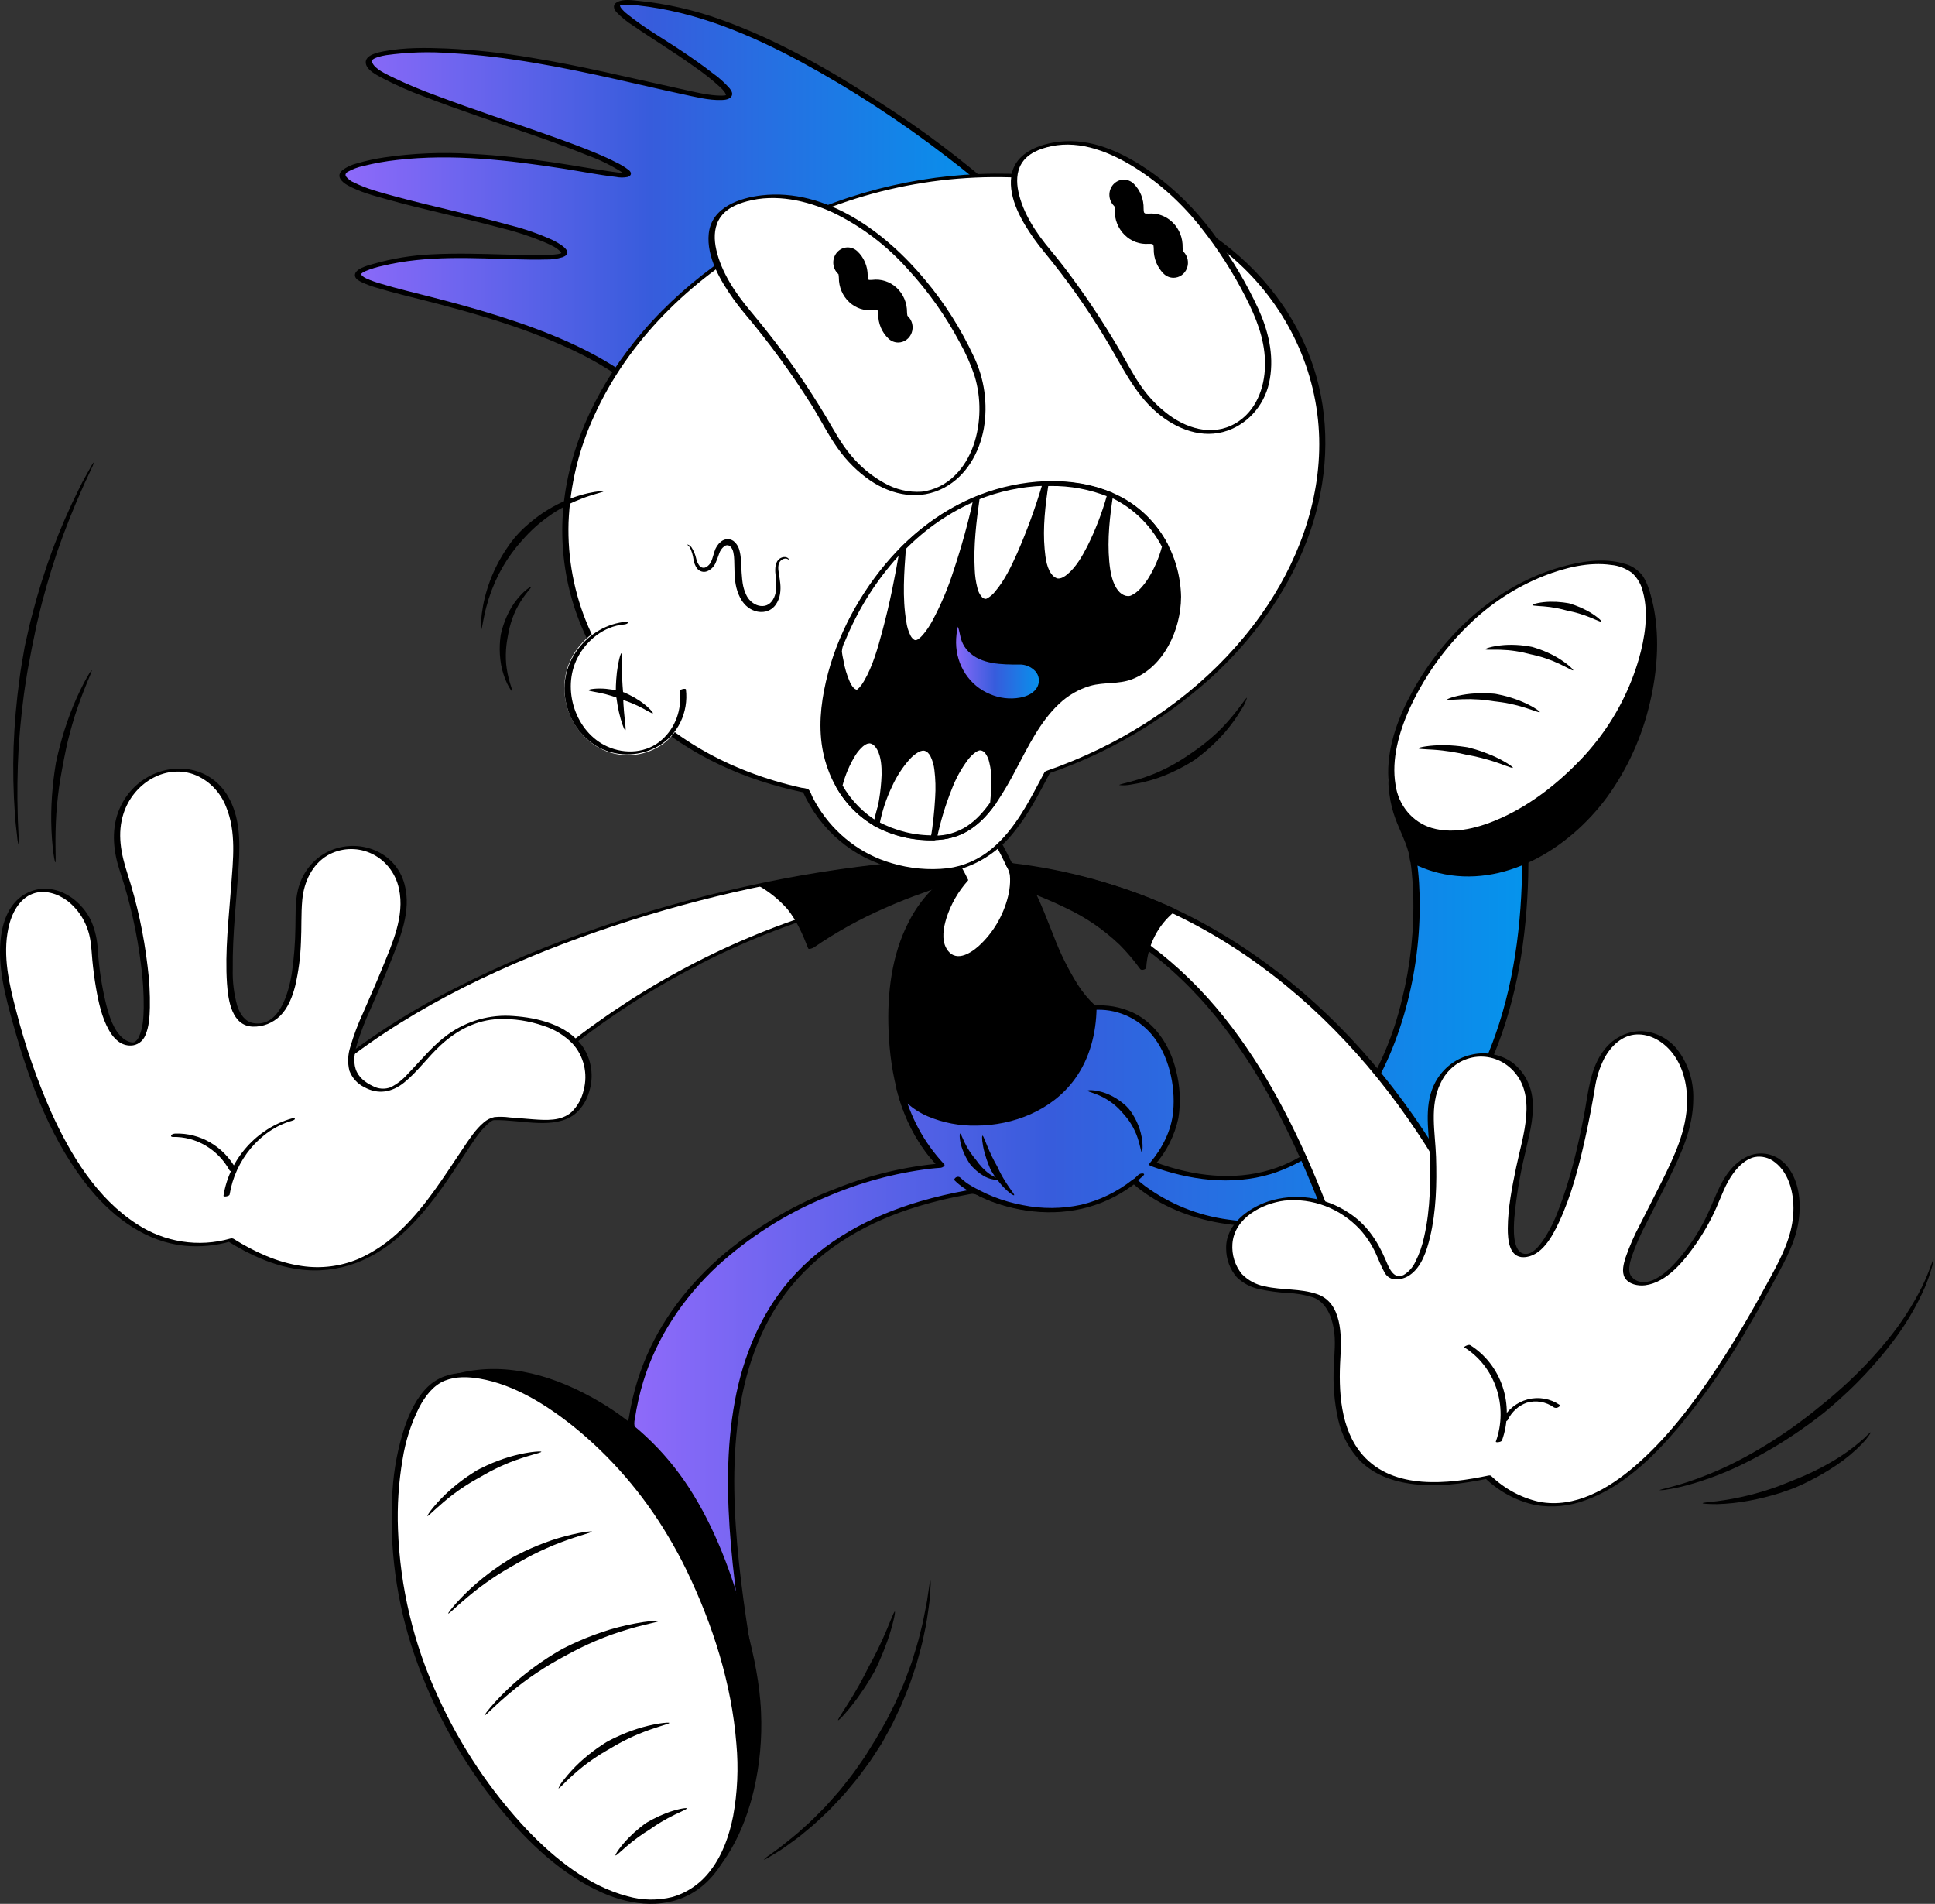 <svg width="933" height="918" viewBox="0 0 933 918" fill="none" xmlns="http://www.w3.org/2000/svg">
<rect x="0" y="0" width="933" height="918" fill="#333333" stroke="none"/>
<path d="M472.786 424.826C466.687 425.418 460.706 426.135 454.843 426.975C430.139 430.454 405.813 436.405 382.197 444.747C349.521 456.3 318.489 472.422 289.943 492.675C232.797 533.193 204.985 576.315 204.985 576.315C204.985 576.315 171.17 558.496 149.279 524.764C164.048 511.649 179.963 500.016 196.815 490.019C248.83 458.725 311.688 438.129 367.264 426.603C404.588 418.827 438.631 415.162 463.888 415.101C467.819 415.101 471.508 415.169 474.986 415.339C474.986 415.332 478.66 419.105 472.786 424.826Z" fill="white"/>
<path d="M472.998 423.986C446.769 426.496 420.837 431.685 395.574 439.48C348.295 454.168 304.145 478.199 265.514 510.273C249.522 523.486 234.615 538.077 220.952 553.893C216.802 558.717 212.78 563.667 208.95 568.773C207.035 571.003 205.316 573.41 203.815 575.964C203.748 576.08 203.675 576.191 203.595 576.298L206.18 575.575C201.82 573.194 197.603 570.537 193.553 567.619C183.735 560.769 174.618 552.879 166.346 544.074C160.575 537.929 155.331 531.265 150.675 524.16L150.478 525.002C185.653 493.413 228.27 471.598 271.585 455.106C314.533 438.85 358.997 427.369 404.242 420.852C427.4 417.484 450.996 415.104 474.398 416.196L473.596 415.937C476.126 418.626 473.562 422.592 471.592 424.589C470.353 425.84 473.295 425.764 473.981 425.064C476.346 422.664 478.9 418.976 476.913 415.506C476.261 414.372 475.552 414.469 474.26 414.416C471.122 414.288 467.983 414.239 464.842 414.237C454.392 414.237 443.935 414.848 433.525 415.771C408.367 418.114 383.371 422.082 358.682 427.652C334.892 432.885 311.395 439.48 288.297 447.408C264.709 455.418 241.686 465.144 219.394 476.513C196.63 487.977 175.123 501.99 155.249 518.309C152.825 520.337 150.437 522.41 148.084 524.528C147.819 524.764 147.678 525.048 147.887 525.37C161.014 545.482 179.229 562.144 199.271 574.433C200.756 575.343 202.254 576.247 203.79 577.059C204.241 577.217 204.727 577.233 205.186 577.104C205.646 576.975 206.059 576.708 206.375 576.335C210.465 570.212 214.898 564.348 219.648 558.771C231.993 543.929 245.459 530.149 259.914 517.563C297.473 484.622 340.754 459.568 387.385 443.775C411.8 435.56 436.926 429.868 462.403 426.781C465.792 426.366 469.184 425.995 472.58 425.666C474.017 425.524 475.078 423.787 472.998 423.986Z" fill="black"/>
<path d="M111.166 597.89C72.932 608.88 29.705 582.123 4.727 481.639C-12.118 413.879 42.747 419.216 45.5 456.529C47.374 481.93 52.624 504.552 64.332 503.294C76.04 502.037 70.372 452.139 59.164 419.272C41.093 366.282 117.184 347.85 113.878 412.436C111.865 451.863 104.226 495.379 123.743 494.213C143.26 493.046 143.735 461.962 144.094 437.395C144.734 393.552 209.13 401.077 191.557 451.369C176.194 495.335 157.786 514.858 178.814 524.51C199.842 534.162 205.828 486.265 248.734 490.877C287.451 495.037 287.41 520.703 279.802 532.768C272.195 544.834 257.405 539.734 239.101 539.312C221.59 538.905 193.883 650.005 111.166 597.89Z" fill="white"/>
<path d="M110.997 597.23C103.429 599.368 95.52 599.846 87.767 598.633C80.014 597.421 72.584 594.545 65.945 590.186C46.857 577.893 34.017 556.965 24.65 536.198C17.76 520.575 12.156 504.365 7.898 487.746C4.488 474.87 1.183 460.885 4.045 447.515C5.513 440.668 9.133 433.376 15.858 430.92C21.462 428.874 27.805 430.876 32.477 434.359C38.383 438.936 42.357 445.736 43.558 453.321C44.116 456.53 44.209 459.817 44.528 463.057C44.963 467.485 45.522 471.903 46.281 476.283C47.497 483.293 49.082 490.709 52.621 496.889C54.93 500.926 58.311 504.244 63.062 504.129C64.576 504.116 66.052 503.635 67.304 502.747C68.556 501.858 69.529 500.601 70.1 499.134C71.902 495.059 72.145 490.205 72.268 485.789C72.38 479.162 72.01 472.535 71.162 465.967C69.389 450.741 66.132 435.744 61.441 421.212C58.344 411.675 56.381 401.914 59.62 392.086C64.278 377.942 79.133 368.534 93.17 373.294C96.736 374.59 99.995 376.669 102.73 379.39C105.465 382.111 107.613 385.413 109.029 389.073C114.009 401.137 112.379 414.595 111.451 427.304C110.314 442.843 108.402 458.666 109.453 474.266C110.011 482.538 111.843 494.662 121.864 495.015C126.751 495.183 131.501 493.319 135.076 489.831C138.926 485.987 141.015 480.587 142.355 475.303C143.95 468.416 144.872 461.377 145.106 454.295C145.466 447.52 145.124 440.638 145.751 433.883C146.558 425.202 150.514 416.813 157.964 412.418C161.058 410.661 164.485 409.642 168 409.434C171.515 409.226 175.031 409.835 178.294 411.216C181.814 412.685 184.937 415.033 187.39 418.054C189.844 421.076 191.553 424.679 192.37 428.55C195.26 441.785 189.029 455.184 184.213 467.038C181.291 474.229 178.127 481.305 175.054 488.421C172.594 493.719 170.535 499.209 168.895 504.843C167.689 508.533 167.542 512.512 168.472 516.289C169.807 519.797 172.382 522.634 175.663 524.21C182.266 527.902 188.947 526.731 194.78 522.046C201.306 516.802 206.289 509.694 212.445 504.003C220.358 496.687 229.69 491.825 240.381 491.375C247.751 491.114 255.106 492.223 262.106 494.65C267.321 496.282 272.086 499.197 276.002 503.152C278.701 506.078 280.622 509.692 281.575 513.634C282.527 517.577 282.478 521.711 281.432 525.628C280.53 529.674 278.504 533.35 275.609 536.195C270.592 540.702 263.194 540.136 257.035 539.701C253.286 539.435 249.546 539.053 245.795 538.803C243.349 538.462 240.875 538.403 238.417 538.627C236.508 539.018 234.729 539.918 233.249 541.238C229.196 544.64 226.161 549.417 223.201 553.811C214.143 567.257 205.528 581.188 193.908 592.444C187.761 598.615 180.595 603.566 172.757 607.058C164.158 610.64 154.813 611.812 145.648 610.46C133.842 608.799 122.707 603.656 112.561 597.299C111.736 596.781 109.119 598.052 109.774 598.459C120.274 605.043 131.745 610.334 143.972 612.015C153.38 613.328 162.952 612.263 171.885 608.908C188.326 602.695 201.039 589.238 211.482 575.032C216.151 568.682 220.435 562.042 224.812 555.469C227.881 550.861 230.962 545.793 235.045 542.072C235.674 541.477 236.361 540.953 237.094 540.509C237.351 540.341 237.63 540.212 237.921 540.127C237.731 540.201 238.395 540.081 238.093 540.088C245.338 539.95 252.57 541.267 259.809 541.47C265.694 541.632 272.022 541.065 276.954 537.365C280.292 534.669 282.742 530.952 283.965 526.731C285.219 522.985 285.574 518.974 284.999 515.051C284.423 511.128 282.935 507.413 280.665 504.233C273.186 494.027 259.191 490.72 247.598 489.912C236.42 489.024 225.287 492.149 216.035 498.77C208.619 504.105 202.921 511.339 196.553 517.886C194.26 520.506 191.519 522.655 188.47 524.22C187.05 524.778 185.532 525.015 184.018 524.914C182.503 524.814 181.027 524.379 179.685 523.638C176.158 521.975 172.754 519.426 171.477 515.446C170.211 511.508 171.069 507.184 172.172 503.325C173.971 497.574 176.141 491.958 178.667 486.515C181.91 479.052 185.204 471.611 188.216 464.044C192.844 452.416 198.461 439.402 195.1 426.564C190.806 410.16 172.623 403.861 158.5 410.477C154.836 412.198 151.595 414.769 149.022 417.995C146.45 421.221 144.613 425.017 143.651 429.096C142.223 434.959 142.594 441.113 142.434 447.107C142.348 454.551 141.768 461.98 140.698 469.34C139.149 478.93 134.599 495.357 122.235 493.337C118.093 492.661 115.698 488.898 114.42 485.031C112.8 479.288 112.061 473.314 112.229 467.329C112.024 450.481 114.095 433.634 115.114 416.844C115.798 405.558 115.715 393.706 109.809 383.774C101.586 369.942 84.628 367.18 71.38 374.603C64.767 378.284 59.646 384.338 56.959 391.653C53.6 400.955 54.765 411.02 57.853 420.205C62.757 434.951 66.174 450.193 68.048 465.682C68.947 472.399 69.367 479.177 69.302 485.959C69.211 490.505 68.983 495.647 67.03 499.812C66.591 500.909 65.843 501.842 64.887 502.486C63.295 503.082 60.807 501.838 59.466 500.767C54.791 497.017 52.717 490.15 51.22 484.464C49.086 475.764 47.723 466.876 47.148 457.914C46.93 453.346 45.938 448.856 44.218 444.651C38.675 432.101 23.896 423.839 11.55 431.427C4.861 435.539 1.618 443.31 0.54 451.061C-1.488 465.625 2.575 480.359 6.452 494.197C14.35 522.385 25.2 551.408 43.876 573.839C55.517 587.821 70.978 598.859 88.992 600.674C96.502 601.384 104.073 600.664 111.338 598.55C113.097 598.048 112.783 596.721 110.997 597.23Z" fill="black"/>
<path d="M110.719 576.001C113.351 559.526 125.276 544.831 140.81 540.387C141.076 540.311 142.34 539.924 142.169 539.438C141.999 538.952 140.825 539.245 140.537 539.328C123.983 544.063 110.607 558.674 107.761 576.528C107.632 577.338 110.59 576.805 110.719 576.001Z" fill="black"/>
<path d="M83.343 548.215C88.861 548.107 94.306 549.544 99.116 552.376C103.926 555.208 107.924 559.333 110.698 564.324C111.228 565.296 114.092 564.221 113.689 563.485C110.729 558.191 106.461 553.827 101.333 550.853C96.206 547.879 90.407 546.404 84.546 546.582C83.963 546.602 82.869 546.79 82.564 547.405C82.258 548.021 82.816 548.227 83.338 548.215L83.343 548.215Z" fill="black"/>
<path d="M465.326 424.68C461.784 425.179 458.281 425.946 454.844 426.974C434.177 432.878 408.938 444.401 391.178 456.895C384.13 438.634 378.688 433.729 367.26 426.601C404.583 418.841 438.625 415.164 463.898 415.099C465.036 418.146 465.523 421.415 465.326 424.68Z" fill="black"/>
<path d="M465.987 424.111C455.584 425.513 445.349 429.258 435.569 433.102C425.289 437.121 415.271 441.838 405.579 447.222C400.258 450.19 395.048 453.391 390.042 456.9L392.675 456.477C389.999 449.587 386.965 442.623 382.222 436.993C378.274 432.645 373.704 428.964 368.675 426.084L366.972 427.108C392.727 421.587 418.821 417.96 445.061 416.254C451.008 415.909 456.963 415.704 462.921 415.682L462.406 415.521C463.517 418.575 464.005 421.839 463.837 425.103C463.813 425.399 466.755 425.13 466.829 424.264C466.996 421 466.509 417.736 465.398 414.681C465.344 414.519 464.994 414.519 464.886 414.519C440.447 414.873 416.071 417.211 391.978 421.513C383.814 422.88 375.675 424.409 367.563 426.099C367.421 426.128 365.344 426.804 365.852 427.123C370.939 430.018 375.549 433.747 379.508 438.168C384.103 443.731 387.067 450.572 389.689 457.324C389.931 457.945 391.977 457.141 392.322 456.901C403.208 449.423 414.74 443.028 426.766 437.8C432.878 435.08 439.091 432.606 445.397 430.424C451.651 428.066 458.105 426.336 464.672 425.257C465.124 425.197 466.465 425.035 466.685 424.536C466.905 424.037 466.496 424.043 465.987 424.111Z" fill="black"/>
<path d="M560.102 530.489C561.479 548.612 539.334 583.529 507.704 583.529C479.663 583.529 445.233 569.474 433.788 524.675C432.242 518.506 431.171 512.218 430.584 505.87C423.974 436.535 461.858 414.804 479.82 414.804C501.903 414.804 503.132 464.287 527.217 485.922C550.598 496.91 558.276 506.458 560.102 530.489Z" fill="black"/>
<path d="M558.606 530.907C559.035 537.18 556.966 543.53 554.387 549.1C550.979 556.381 546.305 562.935 540.604 568.426C534.569 574.44 527.232 578.836 519.22 581.239C511.823 583.312 504.013 582.979 496.488 581.875C481.646 579.894 467.732 573.234 456.594 562.782C442.408 549.083 435.156 529.77 432.589 510.073C428.667 479.871 432.58 442.373 458.453 423.423C464.548 418.955 473.058 414.675 480.754 415.7C486.208 416.432 490.19 420.873 493.084 425.43C496.984 431.57 499.629 438.56 502.33 445.331C505.255 453.104 508.576 460.706 512.279 468.107C514.124 471.67 516.217 475.087 518.54 478.331C519.668 479.889 520.871 481.388 522.144 482.82C523.368 484.443 524.862 485.822 526.554 486.891C533.929 490.552 541.411 494.325 547.307 500.372C552.094 505.418 555.409 511.785 556.865 518.728C557.74 522.735 558.317 526.807 558.594 530.907C558.66 531.763 561.669 531.139 561.586 530.07C560.951 521.97 559.63 513.662 555.625 506.569C551.77 500.243 546.441 495.046 540.138 491.467C538.255 490.304 536.328 489.217 534.374 488.188C532.03 487.251 529.799 486.028 527.728 484.546C524.657 481.654 521.946 478.369 519.66 474.768C515.035 467.382 511.144 459.522 508.045 451.309C505.012 443.843 502.268 436.191 498.587 429.036C495.901 423.816 492.524 418.359 487.292 415.634C479.536 411.593 469.095 415.425 461.974 419.305C451.854 425.032 443.586 433.771 438.214 444.414C429.935 460.29 427.728 478.92 428.428 496.768C429.282 518.529 434.367 540.831 448.123 557.767C458.471 570.164 472.389 578.71 487.782 582.118C494.878 583.853 502.167 584.572 509.449 584.255C518.107 583.714 526.493 580.894 533.83 576.056C546.463 567.828 557.463 553.908 560.855 538.516C561.497 535.754 561.743 532.908 561.584 530.07C561.541 529.221 558.532 529.835 558.606 530.907Z" fill="black"/>
<path d="M735.427 409.544C716.626 404.877 674.076 389.578 674.076 389.578C700.912 442.901 669.05 603.267 555.64 561.209C562.919 552.683 567.327 542.589 567.327 532.517C567.327 501.525 549.672 484.357 527.216 485.93C526.609 551.178 447.034 552.087 433.801 524.675L433.785 524.675C437.926 540.888 445.09 553.057 453.859 562.008C406.996 565.176 314.527 601.565 304.135 687.771C318.953 724.948 331.219 778.106 365.369 824.569C348.609 725.09 324.019 598.341 470.215 574.336C481.837 580.471 494.688 583.622 507.705 583.529C521.908 583.421 535.695 578.507 547.005 569.521C599.878 616.039 737.668 592.8 735.427 409.544Z" fill="url(#paint0_linear)"/>
<path d="M736.305 408.548C717.43 403.832 698.937 397.061 680.563 390.576C678.693 389.917 676.823 389.253 674.954 388.583C674.068 388.259 672.08 389.004 672.701 390.245C678.886 402.612 680.909 417.239 681.406 431.025C681.952 448.202 680.122 465.372 675.972 482.001C671.949 499.211 665.001 515.523 655.459 530.16C646.211 543.93 633.821 555.547 618.755 561.82C601.436 569.03 582.265 568.152 564.576 562.905C561.863 562.095 559.179 561.193 556.523 560.213L556.881 561.611C562.5 555.268 566.409 547.478 568.209 539.038C569.398 531.386 568.996 523.557 567.029 516.083C564.132 504.111 557.064 493.333 546.093 488.167C540.203 485.492 533.778 484.358 527.375 484.864C526.824 484.9 525.721 485.35 525.712 486.071C525.827 496.857 523.036 507.46 517.659 516.664C512.882 524.25 506.217 530.328 498.382 534.244C483.694 541.654 466.81 542.724 451.374 537.225C444.869 534.772 438.434 530.629 435.184 524.008C435.076 523.886 434.947 523.788 434.803 523.719C434.658 523.651 434.502 523.613 434.344 523.609L434.329 523.609C433.643 523.609 432.006 524.006 432.297 525.095C435.719 539.276 442.689 552.248 452.492 562.678L454.02 560.945C436.843 562.398 419.95 566.388 403.843 572.797C384.266 580.096 365.958 590.685 349.639 604.148C332.699 618.388 318.521 636.397 310.243 657.548C308.119 662.975 306.382 668.56 305.044 674.255C304.332 677.297 303.734 680.366 303.25 683.46C302.88 684.915 302.672 686.41 302.63 687.915C302.975 689.401 303.503 690.834 304.2 692.178C308.966 704.607 313.122 717.288 317.519 729.856C327.847 759.414 339.591 788.59 356.667 814.666C359.02 818.259 361.465 821.783 364.001 825.239C364.694 826.185 367.091 825.447 366.873 824.154C362.917 800.679 358.81 777.204 356.314 753.497C353.87 730.271 352.854 706.609 356.043 683.403C358.998 661.894 365.929 640.768 378.867 623.53C393.79 603.646 415.192 590.806 437.962 583.192C445.247 580.78 452.655 578.794 460.151 577.245C462.138 576.828 464.129 576.44 466.125 576.079C466.992 575.917 467.867 575.71 468.742 575.62C469.987 575.666 471.194 576.08 472.223 576.813C476.394 578.817 480.723 580.435 485.163 581.65C502.561 586.408 521.134 585.572 537.353 577.057C541.085 575.094 544.641 572.787 547.981 570.163L545.843 570.381C557.104 580.249 571.121 586.267 585.454 589.173C601.705 592.383 618.426 591.9 634.482 587.757C652.299 583.2 668.876 574.422 682.934 562.098C699.208 547.499 712.014 529.142 720.34 508.477C731.538 481.464 736.107 451.862 736.858 422.571C736.97 418.18 736.998 413.789 736.942 409.397C736.925 407.85 733.908 408.388 733.922 409.679C734.261 439.801 731.061 470.454 721.068 498.867C713.609 520.089 702.27 539.892 686.582 555.567C673.504 568.67 657.678 578.392 640.369 583.958C624.771 588.956 608.321 590.347 592.158 588.036C577.746 586.136 563.995 580.586 552.098 571.867C550.756 570.846 549.448 569.777 548.174 568.659C547.834 568.485 547.453 568.413 547.076 568.451C546.698 568.49 546.339 568.638 546.037 568.878C538.704 574.661 530.287 578.759 521.335 580.905C512.051 582.919 502.476 582.983 493.168 581.093C488.306 580.196 483.536 578.822 478.92 576.991C476.597 576.066 474.314 575.011 472.083 573.848C470.244 572.892 468.398 573.594 466.433 573.949C458.723 575.315 451.086 577.1 443.553 579.295C420.013 586.246 397.276 598.094 380.719 617.337C366.668 633.666 358.287 654.167 354.324 675.59C350.102 698.417 350.461 721.965 352.434 745.031C354.483 768.976 358.423 792.686 362.422 816.341C362.909 819.221 363.396 822.102 363.882 824.983L366.753 823.896C348.208 798.571 335.2 769.705 324.423 740.009C319.8 727.274 315.557 714.392 310.998 701.633C309.927 698.641 308.832 695.659 307.713 692.686C307.237 691.428 306.754 690.175 306.265 688.926C305.755 687.352 305.711 685.654 306.136 684.053C307.034 678.017 308.375 672.063 310.147 666.243C316.746 644.617 329.583 625.722 345.673 610.664C361.2 596.479 378.942 585.19 398.125 577.292C414.222 570.286 431.172 565.657 448.488 563.537C450.228 563.343 451.97 563.185 453.715 563.066C454.251 563.028 456.051 562.163 455.244 561.332C445.556 551.048 438.668 538.246 435.289 524.247L433.257 525.733C432.359 525.733 432.507 525.535 432.975 526.371C433.166 526.714 433.367 527.05 433.578 527.38C434.007 528.051 434.473 528.696 434.971 529.311C435.987 530.556 437.107 531.703 438.318 532.738C441.032 535.018 444.049 536.873 447.273 538.246C454.711 541.378 462.678 542.907 470.695 542.743C488.458 542.668 507.077 535.535 518.133 520.449C525.432 510.489 528.582 498.206 528.74 485.781L527.078 486.988C532.377 486.544 537.702 487.398 542.63 489.483C547.558 491.567 551.955 494.824 555.47 498.995C563.489 508.736 566.822 523.167 565.691 535.813C564.843 545.242 560.327 553.794 554.423 560.798C554.315 560.897 554.236 561.026 554.195 561.17C554.154 561.314 554.151 561.468 554.189 561.613C554.226 561.758 554.301 561.89 554.405 561.993C554.51 562.096 554.64 562.167 554.781 562.197C573.312 569.027 593.605 571.828 612.759 566.106C628.727 561.056 642.851 551.048 653.257 537.41C664.245 523.442 671.821 506.792 676.885 489.581C681.922 472.494 684.505 454.72 684.55 436.839C684.565 422.072 683.014 406.586 677.319 392.925C676.751 391.561 676.13 390.223 675.47 388.904L673.201 390.577C688.428 396.051 703.738 401.323 719.171 406.129C724.266 407.714 729.38 409.256 734.552 410.549C735.738 410.839 738.091 408.993 736.305 408.548Z" fill="black"/>
<path d="M726.542 627.301C734.848 688.742 658.887 638.714 658.887 638.714C652.139 620.454 644.386 596.066 633.665 570.25C616.784 529.613 592.513 485.483 553.223 456.333C536.558 443.945 517.846 434.888 498.032 429.619C496.83 424.877 494.158 420.685 490.434 417.701C517.309 421.49 542.006 428.069 565.346 439.065C605.824 458.102 640.801 487.283 669.565 524.254C692.682 553.964 711.807 588.72 726.542 627.301Z" fill="white"/>
<path d="M725.046 627.719C726.109 635.759 726.702 646.522 720.633 652.764C716.149 657.375 709.279 657.462 703.442 656.594C689.724 654.566 676.535 647.818 664.596 640.731C663.174 640.03 661.815 639.195 660.536 638.238C659.916 637.684 660.192 637.77 659.806 636.715C658.509 633.17 657.246 629.611 655.994 626.051C649.884 608.686 643.881 591.282 636.977 574.24C624.915 544.475 610.216 515.483 590.317 490.582C569.362 464.356 542.617 443.724 511.555 432.678C507.402 431.2 503.199 429.892 498.948 428.752L499.535 429.208C498.271 424.408 495.57 420.159 491.827 417.085L489.53 418.58C511.611 421.47 533.281 427.117 554.078 435.401C573.006 443.27 590.992 453.424 607.67 465.654C641.464 490.258 669.591 522.712 691.637 558.965C704.785 580.753 715.972 603.77 725.053 627.721C725.483 628.847 728.441 627.918 728.045 626.883C712.017 585.021 690.04 545.408 661.236 511.722C634.097 479.981 600.856 453.775 563.404 436.854C540.465 426.486 516.059 420.345 491.35 416.836C490.941 416.777 488.031 417.484 489.053 418.329C492.689 421.291 495.316 425.4 496.542 430.047C496.614 430.316 496.9 430.44 497.128 430.502C530.579 439.553 559.891 459.302 582.854 486.15C604.032 510.912 619.57 540.337 632.176 570.67C639.477 588.24 645.758 606.23 652.061 624.21C653.37 627.946 654.685 631.68 656.031 635.401C656.519 636.749 656.841 638.688 657.9 639.613C659.011 640.442 660.187 641.172 661.415 641.795C673.443 649.025 686.704 655.798 700.5 658.157C707.057 659.28 714.427 659.372 720.272 655.589C726.948 651.267 728.745 642.954 728.678 635.244C728.638 632.444 728.427 629.65 728.045 626.878C727.893 625.788 724.887 626.509 725.046 627.719Z" fill="black"/>
<path d="M717.537 712.205C776.679 766.343 841.422 641.151 858.967 608.579C881.999 565.821 844.503 533.933 827.857 578.2C819.985 599.133 798.785 627.194 785.95 616.836C778.649 610.944 794.622 587.847 808.293 557.849C834.394 500.534 775.803 474.522 767.551 524.609C761.357 562.252 749.531 605.728 734.874 605.412C720.217 605.096 735.069 554.059 737.081 540.823C743.555 498.229 686.102 497.2 689.962 542.404C694.209 592.12 685.099 617.821 672.636 616.007C664.962 614.889 668.087 591.772 639.452 580.604C616.686 571.723 591.539 585.601 592.731 602.286C594.549 627.692 621.884 619.619 635.018 625.127C643.239 628.583 645.885 640.59 645.024 651.604C642.052 689.685 650.637 726.362 717.537 712.205Z" fill="white"/>
<path d="M716.14 712.793C722.939 719.285 731.284 723.741 740.299 725.691C748.43 727.085 756.766 726.282 764.516 723.358C782.343 716.993 797.004 702.707 809.289 688.253C822.37 672.453 834.089 655.473 844.307 637.51C848.413 630.497 852.361 623.386 856.232 616.227C860.987 607.427 865.799 598.697 867.264 588.525C868.614 579.158 867.36 568.232 860.722 561.186C858.121 558.467 854.721 556.742 851.07 556.288C847.418 555.835 843.726 556.68 840.589 558.687C830.236 564.83 827.464 577.479 822.253 587.704C819.164 593.802 815.476 599.547 811.248 604.845C807.571 609.423 803.308 614.014 798.137 616.726C794.585 618.589 789.904 619.114 786.881 615.814C784.558 613.285 785.859 608.859 786.757 605.995C788.727 600.314 791.141 594.811 793.974 589.544C797.598 582.305 801.364 575.143 804.932 567.872C810.791 555.929 816.392 543.7 816.447 529.993C816.707 521.282 813.958 512.764 808.703 506C806.571 503.349 803.929 501.196 800.95 499.682C797.97 498.168 794.72 497.326 791.409 497.211C787.999 497.208 784.632 498 781.552 499.532C778.473 501.064 775.759 503.296 773.61 506.065C766.486 515.057 765.815 527.235 763.675 538.207C760.722 553.346 757.18 568.58 751.623 582.933C749.656 588.452 747.011 593.679 743.756 598.485C741.907 601.051 739.046 604.698 735.627 604.628C728.92 604.49 729.864 591.746 730.152 587.417C731.107 576.969 732.825 566.612 735.291 556.438C737.053 548.317 739.592 539.914 739.025 531.5C738.869 527.616 737.85 523.823 736.048 520.424C734.246 517.024 731.711 514.11 728.644 511.914C725.764 510.047 722.559 508.795 719.214 508.231C715.869 507.667 712.45 507.803 709.155 508.631C705.615 509.444 702.276 511.02 699.351 513.259C696.426 515.498 693.979 518.351 692.168 521.634C686.512 532.067 688.776 543.796 689.279 555.168C689.88 568.776 689.744 582.81 686.727 596.131C685.857 600.409 684.42 604.538 682.459 608.401C681.224 611.07 679.25 613.289 676.794 614.769C671.736 617.262 669.551 610.849 667.858 606.941C663.928 597.869 658.603 590.119 650.358 584.812C644.623 580.99 638.16 578.522 631.42 577.58C624.68 576.638 617.824 577.244 611.331 579.358C601.884 582.573 590.888 590.39 591.218 602.059C591.222 607.177 593.062 612.108 596.375 615.876C599.425 618.799 603.19 620.781 607.252 621.601C611.744 622.573 616.3 623.194 620.88 623.459C625.079 623.602 629.242 624.325 633.26 625.608C639.283 627.92 642.029 634.468 643.092 640.653C644.112 646.603 643.39 652.497 643.153 658.473C642.626 667.146 643.308 675.854 645.179 684.322C646.88 692.061 650.669 699.128 656.096 704.682C662.52 710.93 671.031 714.089 679.599 715.352C692.123 717.199 704.997 715.548 717.311 712.968C717.747 712.875 718.985 712.611 719.031 711.983C719.078 711.354 718.178 711.366 717.775 711.45C698.355 715.521 672.103 718.638 657.11 701.647C646.194 689.277 645.34 670.568 646.297 654.668C646.94 643.927 647.089 628.15 635.091 624.006C626.99 621.208 618.13 622.168 609.847 620.241C605.679 619.482 601.828 617.42 598.802 614.325C597.159 612.324 595.911 610.004 595.127 607.497C594.344 604.99 594.042 602.346 594.238 599.716C595.167 587.121 608.807 580.262 619.327 578.925C626.004 578.237 632.744 579.127 639.048 581.53C645.353 583.934 651.06 587.789 655.747 592.81C658.793 596.18 661.327 600.017 663.262 604.189C664.671 607.145 665.752 610.311 667.37 613.154C667.814 614.145 668.49 615.002 669.335 615.647C670.181 616.292 671.168 616.703 672.205 616.843C674.832 617.074 677.458 616.383 679.667 614.878C685.433 611.012 687.957 603.091 689.526 596.513C692.516 583.975 692.814 570.715 692.417 557.864C692.053 546.069 689.165 533.348 694.585 522.312C696.048 519.133 698.199 516.356 700.868 514.199C703.537 512.043 706.649 510.568 709.959 509.891C713.268 509.213 716.683 509.353 719.932 510.298C723.18 511.243 726.174 512.968 728.673 515.336C741.644 527.648 734.184 547.727 731.072 562.753C729.071 572.411 727.071 582.337 727.01 592.261C726.978 597.788 727.654 606.381 734.675 606.207C743.228 605.997 748.435 596.29 751.71 589.298C757.725 576.468 761.33 562.341 764.409 548.474C766.162 540.603 767.661 532.676 768.993 524.717C769.716 519.738 771.229 514.92 773.468 510.461C776.701 504.356 782.188 499.097 789.146 498.797C795.651 498.52 801.739 502.125 805.903 507.157C811.369 513.758 813.558 522.661 813.45 531.255C813.277 545.127 807.255 557.582 801.305 569.631C797.847 576.631 794.214 583.536 790.729 590.521C788.002 595.619 785.677 600.942 783.779 606.436C782.87 609.339 781.778 613.303 783.469 616.13C785.378 619.321 789.91 620.138 793.193 619.729C803.678 618.433 812.067 607.965 817.84 599.642C821.512 594.35 824.7 588.71 827.362 582.794C830.015 576.878 831.968 570.767 835.88 565.562C838.438 562.16 841.865 558.834 846.042 557.914C847.75 557.598 849.502 557.659 851.186 558.093C852.87 558.527 854.448 559.325 855.82 560.435C863.231 566.113 865.342 576.903 864.622 585.956C863.779 596.539 859.181 605.655 854.301 614.725C846.022 630.115 837.354 645.277 827.729 659.788C816.383 676.896 803.74 693.632 788.298 706.916C775.492 717.931 759.319 727.405 742.172 724.141C733.495 722.222 725.471 717.898 718.941 711.62C718.217 710.97 715.451 712.161 716.14 712.793Z" fill="black"/>
<path d="M706.052 649.67C713.274 654.177 718.753 661.195 721.531 669.498C724.309 677.802 724.209 686.862 721.249 695.096C721.023 695.723 723.903 695.406 724.205 694.568C727.205 686.237 727.313 677.069 724.509 668.664C721.705 660.259 716.168 653.151 708.864 648.581C708.11 648.113 705.595 649.391 706.052 649.67Z" fill="black"/>
<path d="M726.998 684.691C728.882 680.762 732.17 677.769 736.15 676.361C738.359 675.71 740.677 675.574 742.941 675.963C745.205 676.352 747.359 677.257 749.252 678.613C749.558 678.774 749.896 678.857 750.238 678.855C750.581 678.854 750.918 678.767 751.222 678.603C751.451 678.504 752.596 677.808 752.038 677.42C749.782 675.894 747.249 674.869 744.598 674.408C741.947 673.947 739.234 674.061 736.626 674.742C734.019 675.423 731.573 676.657 729.44 678.367C727.307 680.077 725.533 682.227 724.227 684.684C723.608 685.933 726.57 685.546 726.998 684.684L726.998 684.691Z" fill="black"/>
<path d="M431.451 378.353C444.344 392.197 458.243 409.761 465.318 424.685C455.36 435.853 451.099 450.706 454.649 457.39C463.215 473.517 491.263 443.493 488.322 420.576C479.971 402.493 469.513 385.559 457.186 370.162C445.018 373.261 431.451 378.353 431.451 378.353Z" fill="white"/>
<path d="M430.057 378.925C436.572 385.894 442.739 393.209 448.535 400.842C451.301 404.508 453.968 408.26 456.472 412.128C457.739 414.084 458.957 416.073 460.128 418.095C461.376 419.964 462.443 421.958 463.315 424.048C463.71 425.234 463.215 425.553 462.459 426.478C461.84 427.234 461.245 428.008 460.675 428.801C459.397 430.57 458.226 432.42 457.167 434.341C455.282 437.69 453.83 441.285 452.849 445.033C451.58 450.055 451.055 456.333 454.922 460.307C457.85 463.318 462.2 463.078 465.823 461.765C470.562 459.812 474.766 456.662 478.057 452.595C482.219 447.823 485.483 442.272 487.678 436.234C488.759 433.294 489.487 430.225 489.846 427.098C490.002 425.681 490.062 424.254 490.027 422.828C490.031 422.081 489.979 421.336 489.872 420.597C489.531 419.364 489.038 418.182 488.406 417.082C480.236 400.109 470.231 384.174 458.586 369.589C458.296 369.219 457.37 369.443 457.026 369.532C448.186 371.835 439.466 374.613 430.9 377.856C430.522 377.997 429.721 378.411 430.054 378.922C430.364 379.408 431.653 378.978 432.006 378.845C440.315 375.707 448.774 373.018 457.348 370.791L455.787 370.733C462.901 379.73 469.451 389.2 475.395 399.082C478.957 405.076 482.267 411.245 485.256 417.578C486.048 418.897 486.613 420.351 486.925 421.874C487.036 423.069 487.069 424.271 487.024 425.47C486.923 427.805 486.585 430.121 486.016 432.381C483.696 441.604 478.783 449.887 471.912 456.156C467.449 460.158 460.271 464.232 456.314 457.269C453.87 452.966 454.954 447.212 456.325 442.738C458.491 435.989 462.031 429.812 466.701 424.633C466.749 424.586 466.785 424.527 466.806 424.462C466.828 424.396 466.833 424.327 466.823 424.259C458.494 406.863 445.738 391.634 432.861 377.775C432.233 377.114 429.424 378.246 430.057 378.925Z" fill="black"/>
<path d="M480.961 93.844C452.704 68.362 377.043 13.665 322.3 3.725C265.167 -6.653 320.793 16.984 347.333 40.189C373.873 63.394 268.9 21.128 197.992 24.443C127.083 27.757 263.75 62.151 295.836 79.14C327.922 96.129 242.358 66.295 182.147 77.483C121.936 88.67 238.002 102.754 265.731 116.848C293.46 130.942 224.364 118.954 191.654 125.551C126.689 138.648 244.339 138.648 304.947 184.39C352.482 156.207 480.961 93.844 480.961 93.844Z" fill="url(#paint1_linear)"/>
<path d="M482.124 92.986C464.015 77.038 444.777 62.547 424.577 49.637C400.211 33.696 374.512 19.019 347.221 9.333C334.526 4.78 321.366 1.789 308.009 0.423C304.828 0.109 300.525 -0.591 297.533 1.027C295.348 2.21 295.797 4.189 297.211 5.835C299.687 8.409 302.458 10.65 305.463 12.508C310.017 15.67 314.688 18.646 319.325 21.676C324.498 25.055 329.655 28.468 334.685 32.076C339.165 35.125 343.426 38.512 347.435 42.211C348.196 42.912 348.884 43.695 349.489 44.547C349.744 44.932 349.926 45.367 350.023 45.825C350.062 46.045 350.037 45.88 350.08 45.872C349.845 45.944 349.606 45.998 349.363 46.034C348.9 46.083 348.435 46.109 347.969 46.11C341.671 46.137 334.552 44.245 328.207 42.87C304.269 37.668 280.482 31.779 256.307 27.833C242.765 25.518 229.106 24.028 215.399 23.372C205.393 22.967 195.021 22.826 185.125 24.708C182.578 25.194 175.875 26.388 176.37 30.433C176.801 33.949 181.988 36.358 184.544 37.749C190.982 41.101 197.613 44.029 204.399 46.518C213.19 49.931 222.078 53.073 230.976 56.175C248.507 62.287 266.222 67.981 283.46 74.967C289.265 77.053 294.833 79.798 300.065 83.154C300.386 83.379 300.696 83.614 300.995 83.87C301.096 83.951 301.188 84.042 301.27 84.144C301.337 84.121 301.137 84.248 301.3 84.133C301.462 84.018 301.538 83.726 301.671 83.58C301.953 83.272 302.34 83.397 301.911 83.402C301.088 83.424 300.264 83.398 299.443 83.326C298.03 83.201 296.623 83.002 295.218 82.809C285.802 81.468 276.439 79.731 267.032 78.333C253.868 76.389 240.627 74.845 227.339 74.181C213.346 73.284 199.303 73.853 185.418 75.879C180.861 76.542 176.352 77.528 171.923 78.83C169.479 79.424 167.17 80.509 165.124 82.027C161.757 84.913 164.833 87.792 167.631 89.352C173.377 92.556 179.968 94.28 186.215 96.033C204.578 101.18 223.263 104.959 241.658 109.95C249.042 111.733 256.279 114.129 263.298 117.116C265.649 118.196 268.705 119.455 270.397 121.574C270.489 121.695 270.569 121.826 270.634 121.964C270.78 122.217 270.568 121.956 270.668 122.029C270.63 122 270.823 122.018 270.5 122.118C270.176 122.219 270.623 122.095 270.227 122.223C269.777 122.367 269.318 122.476 268.853 122.547C265.375 123.009 261.867 123.176 258.362 123.046C253.363 123.024 248.366 122.86 243.368 122.722C231.621 122.387 219.847 122.035 208.103 122.648C198.561 123.088 189.095 124.642 179.883 127.281C177.89 127.864 170.117 129.687 171.238 133.346C171.658 134.717 173.292 135.512 174.428 136.073C176.783 137.17 179.217 138.071 181.707 138.767C189.605 141.179 197.659 143.056 205.644 145.107C228.47 150.97 251.285 157.471 272.878 167.316C283.756 172.143 294.113 178.162 303.778 185.273C304.057 185.425 304.368 185.502 304.682 185.5C304.997 185.497 305.306 185.414 305.583 185.259C317.226 178.364 329.123 171.946 341.048 165.603C355.916 157.695 370.858 149.939 385.877 142.336C400.654 134.807 415.465 127.355 430.31 119.98C441.94 114.192 453.583 108.437 465.241 102.715C470.588 100.091 476.14 97.721 481.365 94.836C481.44 94.794 481.52 94.76 481.595 94.722C483.453 93.82 481.791 92.293 480.306 93.018C475.937 95.138 471.573 97.269 467.215 99.411C456.116 104.848 445.031 110.318 433.959 115.82C419.346 123.061 404.758 130.375 390.193 137.762C375.109 145.419 360.073 153.185 345.087 161.058C332.616 167.643 320.172 174.306 307.953 181.392C306.733 182.1 305.516 182.814 304.303 183.532L306.11 183.517C286.301 168.626 262.891 159.426 239.69 152.13C229.142 148.812 218.473 145.925 207.787 143.175C199.751 141.109 191.654 139.219 183.703 136.808C181.335 136.154 179.014 135.321 176.761 134.317C176.046 134.004 175.373 133.597 174.757 133.106C174.482 132.884 174.278 132.58 174.171 132.235C174.191 132.313 174.236 132.028 174.196 132.104C174.315 131.874 174.157 132.018 174.534 131.674C174.292 131.895 174.956 131.376 175.122 131.271C175.004 131.346 175.883 130.877 176.158 130.751C178.862 129.63 181.657 128.766 184.509 128.17C205.927 122.957 228.036 124.524 249.835 125.055C254.241 125.162 258.663 125.262 263.063 125.12C265.855 125.213 268.644 124.835 271.322 124C277.803 121.443 268.486 116.74 266.142 115.602C259.454 112.603 252.529 110.218 245.446 108.475C236.195 105.91 226.862 103.681 217.531 101.439C208.351 99.233 199.158 97.065 190.042 94.575C183.6 92.816 176.852 91.11 170.839 88.058C169.24 87.459 167.834 86.403 166.779 85.011C166.624 84.699 166.569 84.342 166.625 83.995C166.839 83.487 167.219 83.074 167.696 82.83C170.036 81.523 172.548 80.584 175.15 80.044C180.526 78.697 185.981 77.723 191.479 77.128C218.117 74.05 245.199 77.188 271.573 81.306C280.016 82.624 288.441 84.308 296.929 85.294C298.819 85.695 300.766 85.707 302.66 85.326C304.498 84.734 304.707 83.318 303.329 82.108C301.232 80.474 298.959 79.102 296.558 78.02C293.835 76.606 291.032 75.359 288.215 74.168C280.592 70.949 272.81 68.138 265.03 65.373C246.806 58.893 228.42 52.899 210.311 46.073C203.177 43.503 196.17 40.562 189.317 37.26C186.273 35.736 180.914 33.416 179.547 30.279C179.082 29.21 179.503 28.786 180.321 28.298C180.984 27.961 181.672 27.679 182.378 27.456C183.626 27.083 184.895 26.794 186.178 26.591C196.63 25.132 207.199 24.817 217.713 25.653C244.578 27.111 271.161 32.439 297.42 38.289C307.858 40.617 318.264 43.108 328.724 45.332C334.976 46.662 341.618 48.451 348.051 48.227C349.6 48.174 351.7 47.942 352.668 46.489C353.551 45.167 352.682 43.717 351.84 42.638C349.372 39.834 346.595 37.345 343.566 35.225C338.702 31.404 333.63 27.878 328.509 24.447C319.862 18.654 310.623 13.472 302.515 6.849C301.43 6.031 300.445 5.075 299.582 4.005C299.334 3.711 299.141 3.372 299.012 3.004C298.913 2.68 298.984 2.545 298.955 2.646C298.955 2.646 298.901 2.62 299.305 2.521C299.923 2.388 300.55 2.311 301.181 2.289C303.402 2.233 305.623 2.352 307.827 2.644C335.588 5.669 361.568 16.553 386.219 29.819C410.829 43.188 434.403 58.548 456.726 75.757C464.616 81.797 472.388 88.037 479.801 94.711C480.732 95.552 483.39 94.12 482.124 92.986Z" fill="black"/>
<path d="M505.029 372.356C504.422 373.5 503.8 374.658 503.162 375.85C492.805 395.467 479.899 419.88 450.334 419.88C417.535 419.88 397.961 402.06 388.591 381.314C333.015 369.957 289.237 335.376 276.344 285.596C262.982 234.02 286.109 179.014 331.708 139.51C346.65 126.658 363.14 115.914 380.757 107.553C392.92 101.74 405.52 96.985 418.43 93.336C437.637 87.847 457.425 84.891 477.333 84.536C498.341 84.103 519.29 87 539.469 93.13C586.42 107.695 622.364 139.972 633.844 184.288C653.173 258.928 596.109 340.747 505.029 372.356Z" fill="white"/>
<path d="M503.643 372.343C496.601 385.575 489.705 399.721 478.132 409.311C472.03 414.406 464.701 417.638 456.953 418.652C447.819 419.668 438.582 418.818 429.757 416.149C415.301 411.942 402.795 402.391 394.562 389.269C393.614 387.757 392.726 386.206 391.898 384.618C391.271 383.417 390.707 381.253 389.652 380.535C388.667 380.162 387.636 379.939 386.59 379.873C385.623 379.657 384.656 379.435 383.69 379.208C381.39 378.663 379.101 378.073 376.821 377.439C368.402 375.107 360.158 372.129 352.157 368.529C322.949 355.359 296.949 332.89 283.66 302.139C276.855 286.36 273.598 269.159 274.139 251.858C274.864 234.072 279.052 216.629 286.446 200.595C302.994 163.966 333.031 135.148 366.636 115.87C405.911 93.346 450.494 82.949 495.197 85.889C531.958 88.516 569.408 101.199 597.367 127.028C620.612 148.503 635.254 178.717 636.07 211.337C636.844 242.224 625.37 272.087 607.938 296.607C587.906 324.777 560.169 346.54 529.845 361.244C521.702 365.187 513.354 368.648 504.84 371.612C503.112 372.215 503.437 373.718 505.22 373.095C533.92 363.336 560.498 347.753 583.433 327.236C603.411 309.061 620.244 286.539 630.126 260.703C639.2 236.98 641.825 210.689 635.82 185.785C629.073 157.795 611.995 133.934 589.778 117.161C563.889 97.616 532.322 87.441 500.729 84.539C462.689 81.327 424.464 87.609 389.198 102.868C357.382 116.476 327.948 137.263 305.771 164.913C286.53 188.902 272.77 218.635 271.235 250.254C269.913 279.058 278.946 307.335 296.556 329.522C314.491 352.211 339.701 367.635 366.317 376.45C373.327 378.762 380.455 380.661 387.668 382.137L387.095 381.736C391.244 390.954 397.346 399.064 404.936 405.45C412.527 411.835 421.408 416.329 430.906 418.59C441.985 421.278 454.361 421.978 465.307 418.305C474.464 415.05 482.576 409.199 488.74 401.404C495.932 392.667 501.086 382.388 506.417 372.37C507.078 371.126 504.102 371.483 503.643 372.343Z" fill="black"/>
<path d="M567.971 287.979C567.971 307.866 554.897 328.166 536.675 328.166C502.327 328.166 494.673 364.667 478.909 387.017L478.909 387.031C471.954 396.895 463.435 403.996 450.331 403.996C440.702 404.242 431.17 401.931 422.625 397.279L422.625 397.294L422.625 397.279C415.185 393.028 408.99 386.741 404.702 379.09C401.523 373.461 399.272 367.313 398.043 360.903C395.629 348.132 397.846 331.121 404.3 313.696C411.163 295.195 421.736 278.448 435.307 264.581C445.51 254.11 457.604 245.87 470.885 240.343C481.48 236 492.718 233.624 504.094 233.322C505.051 233.29 506.008 233.275 506.981 233.275C516.658 233.092 526.277 234.883 535.3 238.548C544.797 242.503 552.965 249.305 558.778 258.099C564.592 266.893 567.792 277.288 567.977 287.979L567.971 287.979Z" fill="black"/>
<path d="M566.458 288.104C566.368 302.345 559.733 318.43 546.816 324.735C540.759 327.693 534.2 326.641 527.803 327.955C522.123 329.137 516.756 331.592 512.071 335.153C492.847 349.715 488.32 376.71 472.013 393.495C469.194 396.471 465.838 398.832 462.141 400.441C458.443 402.051 454.477 402.877 450.472 402.872C441.2 403.056 432.03 400.83 423.784 396.392C423.345 396.15 422.835 396.091 422.357 396.225C421.878 396.359 421.465 396.677 421.2 397.116L421.2 397.129L424.143 397.171L424.143 397.156C424.157 397.006 424.131 396.855 424.068 396.72C424.004 396.584 423.906 396.47 423.784 396.39C406.181 386.2 397.467 365.52 398.76 344.991C400.138 323.136 409.104 301.63 421.109 283.901C433.114 266.172 449.224 251.21 468.423 242.582C487.548 233.996 510.8 231.185 530.793 238.182C540.737 241.544 549.486 247.953 555.908 256.577C562.557 265.637 566.256 276.687 566.461 288.107C566.472 289.727 569.498 289.233 569.489 287.857C569.305 277.67 566.433 267.734 561.189 259.147C555.945 250.56 548.534 243.656 539.774 239.199C520.459 229.384 496.33 230.411 476.292 237.173C455.779 244.092 437.956 257.829 424.327 275.163C410.48 292.782 400.093 314.464 396.617 337.092C394.867 348.472 395.189 360.005 399.184 370.841C403.298 382.414 411.189 392.094 421.464 398.17L421.104 397.404L421.104 397.419C420.686 398.901 423.598 398.391 424.047 397.461L424.047 397.448L421.464 398.172C428.496 402.037 436.221 404.326 444.146 404.892C451.88 405.519 459.583 404.858 466.459 400.808C469.476 399.002 472.245 396.777 474.689 394.192C475.895 392.928 477.04 391.602 478.119 390.218C479.149 388.904 480.261 387.321 480.893 386.393C484.194 381.39 487.225 376.198 489.971 370.841C495.784 359.898 501.401 348.195 510.382 339.653C514.759 335.411 520.047 332.331 525.8 330.674C532.412 328.832 539.342 330.011 545.812 327.536C560.952 321.743 569.376 303.968 569.478 287.859C569.496 286.25 566.466 286.725 566.458 288.104Z" fill="black"/>
<path d="M505.032 121.093C492.643 106.32 478.468 80.399 500.293 71.724C520.075 63.86 540.869 73.237 560.308 88.505C581.259 104.962 599.516 135.268 607.072 153.556C614.628 171.844 613.772 196.863 593.735 206.077C576.069 214.203 555.685 199.871 545.193 181.094C534.7 162.316 520.47 139.501 505.032 121.093Z" fill="white"/>
<path d="M506.425 120.493C499.745 112.489 493.231 102.939 491.026 92.383C490.097 87.956 490.097 83.07 492.42 79.086C495.463 73.87 501.455 71.646 506.908 70.5C521.253 67.51 535.695 73.507 547.793 81.171C559.786 88.865 570.449 98.624 579.332 110.035C587.479 120.356 594.615 131.506 600.633 143.317C605.542 152.943 609.615 162.932 609.946 173.998C610.284 185.129 606.594 196.678 597.402 203.049C586.589 210.555 573.695 207.493 563.633 200.111C558.448 196.259 553.898 191.549 550.159 186.167C546.162 180.476 543.015 174.1 539.45 168.108C531.531 154.634 522.85 141.666 513.454 129.274C511.171 126.296 508.828 123.37 506.425 120.496C505.779 119.722 502.918 120.832 503.637 121.695C514.222 134.568 523.895 148.23 532.58 162.574C540.352 175.182 546.518 189.32 557.866 198.965C567.337 207.022 579.876 211.875 591.912 207.639C597.172 205.783 601.85 202.467 605.446 198.043C609.042 193.62 611.421 188.257 612.327 182.529C614.306 170.972 611.517 159.431 606.773 149.011C601.206 136.946 594.474 125.508 586.681 114.877C578.015 102.613 567.47 91.932 555.473 83.266C543.183 74.601 528.778 67.316 513.589 68.098C503.47 68.62 489.274 72.662 487.61 85.045C486.165 95.792 492.748 106.832 498.556 115.087C500.16 117.367 501.862 119.567 503.64 121.698C504.287 122.47 507.148 121.358 506.425 120.493Z" fill="black"/>
<path d="M301.332 300.456C294.847 300.969 288.697 303.67 283.804 308.152C278.912 312.634 275.542 318.656 274.201 325.313C272.86 331.969 273.619 338.902 276.366 345.068C279.113 351.234 283.698 356.302 289.434 359.509C293.753 361.929 298.592 363.151 303.491 363.058C308.389 362.965 313.183 361.56 317.415 358.978C321.578 356.274 324.908 352.372 327.004 347.739C329.101 343.106 329.877 337.939 329.238 332.857L301.332 300.456Z" fill="white"/>
<path d="M301.487 299.403C286.736 300.741 273.371 313.421 272.203 329.165C271.015 345.171 281.758 360.544 296.923 363.538C300.855 364.357 304.904 364.345 308.832 363.503C312.759 362.66 316.486 361.005 319.793 358.633C322.822 356.355 325.369 353.448 327.275 350.094C329.181 346.739 330.406 343.01 330.872 339.138C331.092 337.144 331.522 333.695 330.417 331.963C329.798 331.135 329.125 330.354 328.403 329.624L319.741 319.565L302.706 299.792C301.871 298.82 299.019 300.033 299.954 301.12L312.359 315.523L321.526 326.167C323.444 328.394 325.613 330.541 327.35 332.929C328.301 334.236 328.049 336.023 327.984 337.677C327.821 341.403 326.88 345.047 325.227 348.352C323.481 351.913 320.945 354.984 317.832 357.309C314.718 359.633 311.117 361.143 307.33 361.712C292.06 363.995 278.546 352.304 275.678 336.898C274.99 332.804 275.115 328.607 276.043 324.566C276.972 320.525 278.685 316.728 281.077 313.409C283.468 310.09 286.486 307.321 289.944 305.274C293.402 303.227 297.225 301.946 301.176 301.511C302.786 301.365 303.541 299.21 301.487 299.403Z" fill="white"/>
<path d="M360.187 150.272C347.057 134.616 332.032 107.141 355.165 97.946C376.129 89.613 402.308 97.935 422.91 114.119C445.114 131.561 461.915 157.277 469.924 176.66C477.932 196.043 473.915 225.81 452.679 235.579C433.955 244.191 412.353 229 401.232 209.098C389.381 188.161 375.637 168.462 360.187 150.272Z" fill="white"/>
<path d="M361.581 149.676C354.59 141.302 347.836 131.37 345.364 120.39C344.311 115.708 344.177 110.529 346.476 106.21C349.293 100.914 354.883 98.494 360.233 97.055C374.017 93.349 388.817 96.602 401.607 102.482C415.298 109.08 427.623 118.416 437.886 129.965C447.613 140.536 455.989 152.381 462.806 165.203C465.665 170.289 468.044 175.654 469.908 181.222C471.529 186.583 472.321 192.181 472.253 197.804C472.145 209.241 468.553 221.352 460.354 229.29C456.011 233.622 450.438 236.358 444.477 237.084C438.151 237.519 431.837 236.049 426.285 232.847C420.305 229.526 414.952 225.095 410.488 219.771C405.65 214.133 402.221 207.621 398.429 201.214C389.807 186.756 380.257 172.927 369.843 159.823C367.138 156.397 364.384 153.015 361.581 149.676C360.94 148.909 358.081 150.017 358.793 150.87C370.571 164.827 381.407 179.625 391.223 195.155C395.605 202.155 399.294 209.725 404.112 216.408C408.376 222.4 413.608 227.566 419.571 231.674C430.389 239.005 443.61 241.449 455.397 235.098C465.843 229.466 472.237 218.446 474.37 206.599C476.379 194.775 474.672 182.588 469.507 171.863C463.342 158.612 455.524 146.275 446.257 135.175C426.963 111.859 398.291 90.666 367.297 94.189C356.877 95.374 343.089 99.819 341.744 112.601C340.551 123.941 347.409 135.402 353.571 144.106C355.223 146.436 356.963 148.691 358.792 150.873C359.437 151.637 362.293 150.529 361.581 149.676Z" fill="black"/>
<path d="M301.966 299.772C283.459 301.451 268.461 319.536 272.982 339.138C274.034 343.839 276.079 348.233 278.967 351.999C281.855 355.765 285.512 358.807 289.671 360.901C294.083 362.963 298.891 363.929 303.719 363.724C308.547 363.519 313.265 362.148 317.502 359.718C322.056 357.067 325.748 353.053 328.106 348.192C330.464 343.33 331.379 337.842 330.734 332.433C330.633 331.72 327.618 332.389 327.742 333.272C328.29 337.598 327.799 341.999 326.311 346.077C324.824 350.154 322.388 353.78 319.224 356.624C311.973 363.171 301.451 363.83 292.853 359.971C277.616 353.13 270.644 332.52 278.432 317.245C282.832 308.617 291.261 301.992 300.696 301.135C301.185 301.091 302.466 300.923 302.692 300.365C302.918 299.808 302.508 299.717 301.964 299.767L301.966 299.772Z" fill="black"/>
<path d="M435.301 264.581C425.673 321.336 411.111 357.695 404.294 313.696C411.157 295.195 421.73 278.448 435.301 264.581Z" fill="white"/>
<path d="M433.824 264.852C431.577 278.047 428.972 291.209 425.487 304.114C423.263 312.343 420.891 321.106 416.562 328.448C415.944 329.55 415.209 330.577 414.372 331.508C414.063 331.84 413.686 332.099 413.375 332.42C413.064 332.741 412.862 332.558 413.335 332.582C411.786 332.522 410.538 330.388 409.867 329.034C408.312 325.549 407.218 321.859 406.615 318.065C406.31 316.785 406.079 315.487 405.924 314.177C406.044 312.431 406.549 310.737 407.399 309.228C408.559 306.381 409.81 303.579 411.153 300.82C417.684 287.323 426.299 275.045 436.652 264.481C437.146 263.979 436.213 263.932 435.938 263.938C435.209 263.949 434.504 264.215 433.937 264.693C424.108 274.72 415.827 286.283 409.389 298.967C407.84 302.01 406.4 305.109 405.068 308.264C404.441 309.755 403.839 311.256 403.261 312.769C402.833 314.152 402.837 315.64 403.271 317.02C403.874 321.364 405.043 325.601 406.745 329.612C407.591 331.394 408.806 333.415 410.818 333.824C411.906 333.951 413.008 333.818 414.04 333.435C415.072 333.053 416.008 332.431 416.777 331.616C418.806 329.383 420.425 326.779 421.552 323.933C423.448 319.64 425.064 315.218 426.39 310.698C430.834 295.498 434.301 280.004 436.766 264.321C436.907 263.554 433.957 264.065 433.824 264.852Z" fill="black"/>
<path d="M435.301 264.581C445.504 254.11 457.598 245.87 470.879 240.343C455.101 310.137 429.485 342.096 435.301 264.581Z" fill="white"/>
<path d="M436.523 264.931C446.58 254.674 458.464 246.583 471.502 241.117L469.374 240.512C466.765 252.273 463.55 263.879 459.744 275.278C457.076 283.645 453.653 291.727 449.523 299.416C448.226 301.858 446.673 304.14 444.891 306.22C444.291 306.918 443.615 307.54 442.877 308.075C442.642 308.263 442.381 308.412 442.103 308.519C441.962 308.585 441.812 308.63 441.659 308.653C441.271 308.697 440.881 308.581 440.574 308.329C439.987 307.891 439.497 307.325 439.137 306.67C438.007 304.493 437.277 302.114 436.985 299.656C435.021 288.154 435.947 275.993 436.803 264.437C436.909 263.007 433.884 263.546 433.794 264.761C432.961 276.012 432.191 287.671 433.746 298.898C434.27 302.682 435.199 309.492 439.599 310.553C444.025 311.621 447.745 306.775 449.958 303.518C454.581 296.714 457.753 288.764 460.61 281.019C465.408 267.705 469.341 254.066 472.38 240.196C472.637 239.062 470.71 239.4 470.253 239.588C456.772 245.25 444.484 253.623 434.084 264.233C432.782 265.537 435.701 265.759 436.523 264.931Z" fill="black"/>
<path d="M470.879 240.343C481.474 236 492.712 233.624 504.088 233.322C482.525 303.625 460.887 310.629 470.879 240.343Z" fill="white"/>
<path d="M471.48 241.022C481.712 236.871 492.545 234.579 503.515 234.242L502.585 233.508C499.24 244.78 495.213 255.819 490.529 266.556C487.639 273.002 484.449 279.78 479.879 285.139C478.766 286.599 477.364 287.79 475.768 288.627C475.514 288.742 475.235 288.785 474.96 288.752C474.458 288.644 473.991 288.398 473.609 288.04C472.405 286.739 471.579 285.107 471.229 283.333C470.514 280.493 470.099 277.579 469.99 274.645C469.34 263.156 470.765 251.495 472.367 240.154C472.547 238.883 469.529 239.415 469.371 240.526C467.597 251.469 466.776 262.557 466.918 273.655C466.961 277.003 467.351 280.337 468.082 283.597C468.461 285.605 469.324 287.478 470.588 289.04C473.43 292.068 477.664 290.107 480.272 287.788C485.13 283.467 488.384 276.979 491.229 271.139C496.972 258.89 501.77 246.181 505.577 233.133C505.732 232.619 504.986 232.389 504.648 232.399C492.876 232.752 481.248 235.208 470.267 239.659C469.787 239.855 469.125 240.38 469.482 240.955C469.84 241.531 471.043 241.2 471.48 241.022Z" fill="black"/>
<path d="M506.974 233.277C516.652 233.094 526.271 234.885 535.294 238.55C519.85 291.507 494.278 297.908 504.088 233.324C505.045 233.29 506.002 233.277 506.974 233.277Z" fill="white"/>
<path d="M506.439 234.341C515.996 234.197 525.491 235.963 534.416 239.544L533.784 238.689C531.385 247.263 528.186 255.569 524.234 263.488C521.741 268.327 518.783 273.541 514.571 276.977C513.933 277.519 513.24 277.985 512.505 278.369C512.004 278.636 511.465 278.818 510.91 278.908C510.418 279.009 509.909 278.959 509.445 278.763C508.891 278.554 508.38 278.236 507.941 277.826C504.713 274.842 504.091 269.051 503.705 264.883C502.729 254.353 504.033 243.568 505.598 233.181L503.936 234.39C504.897 234.36 505.859 234.344 506.821 234.341C508.472 234.341 509.166 232.201 507.131 232.208C506.17 232.208 505.208 232.223 504.246 232.255C503.626 232.274 502.697 232.741 502.582 233.463C500.824 243.542 500.154 253.795 500.584 264.031C500.905 268.89 501.514 275.259 504.986 278.949C507.69 281.818 511.563 281.439 514.696 279.55C519.3 276.772 522.585 271.755 525.266 267.097C530.214 258.06 534.09 248.426 536.808 238.407C536.935 237.971 536.481 237.68 536.176 237.55C527.034 233.88 517.307 232.066 507.515 232.204C506.847 232.204 505.856 232.392 505.559 233.133C505.504 233.275 505.485 233.429 505.505 233.581C505.524 233.733 505.581 233.877 505.67 233.999C505.758 234.121 505.876 234.216 506.011 234.276C506.146 234.336 506.293 234.359 506.439 234.341Z" fill="black"/>
<path d="M561.761 263.199C552.833 295.539 524.998 304.642 535.294 238.548C546.638 243.211 556.022 251.951 561.761 263.199Z" fill="white"/>
<path d="M560.289 263.491C558.832 269.016 556.555 274.267 553.542 279.054C551.474 282.236 548.629 285.732 545.323 287.154C545.014 287.298 544.683 287.383 544.346 287.407C543.779 287.446 543.21 287.391 542.659 287.245C541.294 286.82 540.085 285.973 539.189 284.815C536.144 281.066 535.317 275.502 534.862 270.783C533.836 259.929 535.133 248.845 536.79 238.141L533.88 239.078C545.137 243.804 554.467 252.487 560.265 263.632C560.629 264.34 563.46 263.186 563.257 262.793C557.424 251.568 548.037 242.817 536.708 238.043C536.11 237.787 533.92 238.15 533.798 238.981C531.946 249.268 531.26 259.747 531.752 270.203C532.128 275.359 532.885 281.457 536.155 285.593C537.225 286.925 538.658 287.885 540.263 288.342C541.868 288.8 543.569 288.734 545.137 288.154C549.086 286.816 552.524 284.193 554.948 280.668C558.775 275.363 561.586 269.336 563.229 262.916C563.376 262.394 560.499 262.738 560.289 263.491Z" fill="black"/>
<path d="M459.495 310.34C459.145 326.629 474.207 339.328 490.089 337.157C507.899 334.727 504.45 319.616 492.28 319.805C479.766 320.001 466.757 318.195 464.404 305.783C462.386 295.183 459.713 300.155 459.495 310.34Z" fill="url(#paint2_linear)"/>
<path d="M457.999 310.759C457.864 321.731 464.708 331.369 474.221 335.59C478.945 337.679 484.109 338.437 489.2 337.789C493.453 337.248 498.31 336.016 501.494 332.799C502.529 331.861 503.274 330.623 503.635 329.241C503.995 327.859 503.955 326.396 503.519 325.038C502.901 323.616 501.961 322.373 500.78 321.418C499.599 320.462 498.213 319.822 496.742 319.554C494.67 319.201 492.568 319.082 490.472 319.198C487.674 319.191 484.879 318.982 482.109 318.572C477.486 317.842 472.629 316.304 469.334 312.643C467.515 310.498 466.302 307.867 465.832 305.042C465.522 303.519 465.115 299.784 463.253 299.291C462.431 299.141 461.584 299.29 460.854 299.714C460.123 300.139 459.555 300.812 459.242 301.622C458.323 304.569 457.904 307.661 458.003 310.759C457.993 311.18 460.972 310.798 460.995 309.92C460.969 307.188 461.288 304.465 461.942 301.82C461.982 301.682 462.735 299.973 462.749 299.994C462.594 299.751 460.927 300.752 460.941 300.561C460.941 300.602 461.2 300.801 461.231 300.876C461.411 301.31 461.695 301.699 461.861 302.149C462.732 304.417 462.871 306.912 463.751 309.184C464.469 311.039 465.547 312.717 466.916 314.114C473.102 320.442 483.266 320.432 491.313 320.432C492.801 320.354 494.287 320.611 495.671 321.188C497.055 321.765 498.304 322.647 499.333 323.774C500.136 324.718 500.661 325.884 500.844 327.133C501.027 328.382 500.861 329.659 500.366 330.811C498.844 334.213 495.18 335.754 491.858 336.381C486.931 337.27 481.865 336.667 477.255 334.643C472.498 332.688 468.409 329.291 465.511 324.888C462.614 320.484 461.041 315.275 460.994 309.93C460.997 309.484 458.01 309.889 457.999 310.759Z" fill="black"/>
<path d="M433.071 165.155C431.365 165.157 429.719 164.502 428.445 163.314C426.864 161.835 425.6 160.021 424.737 157.994C423.874 155.967 423.432 153.771 423.438 151.552C423.418 150.974 423.355 150.4 423.249 149.833C423.249 149.833 423.194 149.766 423.076 149.658C423.01 149.594 422.939 149.537 422.864 149.486C422.321 149.455 421.777 149.461 421.235 149.506C419.128 149.781 416.99 149.583 414.963 148.925C412.936 148.267 411.067 147.163 409.48 145.688C407.893 144.213 406.626 142.401 405.763 140.373C404.9 138.344 404.46 136.146 404.475 133.926C404.456 133.35 404.394 132.777 404.289 132.211C404.289 132.211 404.232 132.144 404.117 132.037C403.433 131.401 402.875 130.631 402.476 129.769C402.077 128.908 401.843 127.973 401.79 127.017C401.736 126.061 401.863 125.104 402.163 124.199C402.462 123.295 402.93 122.461 403.538 121.745C404.146 121.03 404.883 120.447 405.706 120.029C406.53 119.611 407.424 119.367 408.337 119.311C409.251 119.255 410.166 119.387 411.031 119.701C411.895 120.015 412.692 120.504 413.377 121.14C414.957 122.619 416.22 124.433 417.082 126.46C417.944 128.487 418.386 130.682 418.379 132.901C418.399 133.477 418.462 134.051 418.566 134.618C418.566 134.618 418.622 134.683 418.737 134.79C418.801 134.855 418.873 134.912 418.95 134.96C419.493 134.992 420.036 134.986 420.578 134.942C422.684 134.667 424.822 134.865 426.849 135.524C428.876 136.182 430.745 137.286 432.331 138.76C433.917 140.235 435.185 142.047 436.048 144.076C436.911 146.104 437.35 148.301 437.336 150.521C437.357 151.098 437.42 151.673 437.525 152.24C437.525 152.24 437.581 152.307 437.699 152.417C438.755 153.399 439.501 154.694 439.837 156.13C440.173 157.566 440.084 159.075 439.582 160.457C439.079 161.838 438.187 163.028 437.023 163.867C435.86 164.706 434.48 165.155 433.067 165.155L433.071 165.155Z" fill="black"/>
<path d="M565.838 133.941C564.051 133.944 562.331 133.226 561.037 131.937C559.497 130.398 558.28 128.541 557.465 126.483C556.65 124.425 556.254 122.212 556.303 119.984C556.299 119.377 556.242 118.771 556.133 118.175C556.066 118.07 555.986 117.975 555.894 117.893C555.81 117.802 555.715 117.722 555.611 117.657C555.036 117.576 554.455 117.548 553.875 117.572C551.751 117.745 549.616 117.449 547.609 116.704C545.601 115.959 543.766 114.781 542.221 113.247C540.677 111.712 539.457 109.856 538.642 107.797C537.827 105.739 537.434 103.524 537.49 101.296C537.486 100.69 537.43 100.086 537.321 99.49C537.253 99.386 537.174 99.292 537.084 99.208C536.42 98.549 535.887 97.759 535.516 96.884C535.144 96.009 534.94 95.066 534.917 94.109C534.893 93.152 535.05 92.199 535.379 91.305C535.707 90.412 536.201 89.594 536.831 88.9C537.462 88.206 538.217 87.648 539.053 87.26C539.89 86.871 540.791 86.658 541.706 86.633C542.621 86.609 543.532 86.773 544.386 87.117C545.241 87.46 546.022 87.977 546.686 88.636C548.226 90.174 549.442 92.032 550.256 94.09C551.07 96.147 551.465 98.36 551.415 100.587C551.419 101.193 551.476 101.798 551.584 102.393C551.652 102.496 551.733 102.591 551.823 102.673C551.907 102.764 552.002 102.844 552.105 102.91C552.68 102.99 553.261 103.018 553.841 102.992C555.965 102.82 558.1 103.116 560.108 103.861C562.115 104.607 563.951 105.785 565.496 107.32C567.041 108.854 568.26 110.711 569.076 112.77C569.891 114.829 570.284 117.044 570.229 119.272C570.235 119.878 570.292 120.483 570.399 121.08C570.467 121.185 570.548 121.281 570.639 121.365C571.65 122.369 572.35 123.667 572.648 125.091C572.946 126.515 572.829 128 572.312 129.354C571.795 130.708 570.902 131.869 569.748 132.687C568.594 133.504 567.232 133.941 565.838 133.941Z" fill="black"/>
<path d="M422.624 397.279C415.183 393.028 408.988 386.741 404.701 379.09C414.357 344.863 435.301 351.591 422.624 397.279Z" fill="white"/>
<path d="M423.805 396.481C416.469 392.232 410.352 386.009 406.087 378.457L406.205 378.915C407.565 373.606 409.724 368.557 412.602 363.958C413.57 362.458 414.729 361.103 416.046 359.931C416.096 359.887 416.304 359.718 416.101 359.882C416.161 359.833 416.221 359.785 416.283 359.738C416.438 359.623 416.584 359.509 416.739 359.402C416.858 359.318 416.979 359.24 417.103 359.159C417.177 359.111 417.258 359.067 417.327 359.02C417.657 358.816 417.134 359.112 417.397 358.978C417.66 358.844 417.925 358.725 418.196 358.61C417.731 358.803 418.167 358.62 418.289 358.588C418.444 358.545 418.599 358.503 418.763 358.464C418.061 358.626 419.556 358.447 418.907 358.448C419.045 358.448 419.181 358.448 419.319 358.448C419.432 358.448 419.855 358.533 419.466 358.448C419.704 358.495 419.939 358.557 420.171 358.633C420.426 358.719 419.999 358.558 420.158 358.633C420.22 358.66 420.285 358.686 420.346 358.719C420.468 358.784 420.593 358.844 420.713 358.915C421.172 359.17 421.579 359.519 421.908 359.94C422.325 360.425 422.689 360.957 422.992 361.526C424.875 365.081 425.134 369.599 425.081 373.566C424.781 381.673 423.451 389.703 421.125 397.443C420.789 398.658 423.81 398.238 424.126 397.095C426.505 388.483 428.405 379.424 428.047 370.407C427.88 366.169 427.231 360.533 423.711 357.771C420.521 355.265 416.324 356.947 413.575 359.336C409.212 363.13 406.626 369.056 404.707 374.499C404.326 375.579 403.97 376.669 403.638 377.77C403.382 378.311 403.236 378.902 403.209 379.505C403.436 380.079 403.745 380.614 404.128 381.089C405.466 383.291 406.964 385.382 408.608 387.344C412.258 391.674 416.603 395.305 421.447 398.072C421.794 398.216 422.171 398.267 422.542 398.221C422.913 398.175 423.267 398.033 423.573 397.807C424.004 397.509 424.443 396.847 423.805 396.481Z" fill="black"/>
<path d="M450.334 403.996C440.705 404.242 431.173 401.931 422.628 397.279C428.936 364.219 461.22 332.106 450.334 403.996Z" fill="white"/>
<path d="M450.447 402.776C441.074 402.933 431.81 400.664 423.477 396.171L424.149 397.182C425.369 390.98 427.361 384.972 430.074 379.312C432.27 374.427 435.184 369.932 438.711 365.991C439.919 364.666 441.31 363.539 442.839 362.647C443.021 362.552 443.206 362.464 443.392 362.375C443.632 362.26 443.746 362.231 443.604 362.281C443.968 362.149 444.34 362.045 444.719 361.97C444.302 362.048 445.132 361.947 445.338 361.946C445.448 361.946 445.122 361.91 445.544 361.973C445.699 361.998 445.866 362.027 446.024 362.067C445.715 361.988 446.461 362.25 446.644 362.346C446.545 362.294 446.658 362.346 446.831 362.474C447.005 362.602 447.174 362.731 447.336 362.874C447.844 363.381 448.278 363.964 448.625 364.603C449.658 366.707 450.311 368.994 450.55 371.347C451.085 375.706 451.206 380.11 450.911 384.494C450.544 391.062 449.845 397.605 448.817 404.096C448.567 405.753 451.632 405.404 451.858 403.899C453.419 393.531 454.832 382.712 453.748 372.2C453.317 368.021 452.354 362.028 448.208 360.06C444.717 358.406 440.832 360.648 438.188 362.984C434.23 366.743 430.958 371.222 428.532 376.205C425.048 382.83 422.546 389.969 421.111 397.38C421.015 397.877 421.431 398.19 421.781 398.391C430.58 403.08 440.35 405.425 450.223 405.219C451.981 405.222 452.472 402.782 450.447 402.776Z" fill="black"/>
<path d="M478.912 387.013L478.912 387.028C471.957 396.892 463.438 403.993 450.334 403.993C461.022 355.518 483.403 344.863 478.912 387.013Z" fill="white"/>
<path d="M477.402 387.156C477.402 386.766 477.179 387.318 477.057 387.49C476.849 387.773 476.642 388.057 476.43 388.337C476.017 388.894 475.59 389.444 475.15 389.986C474.292 391.05 473.4 392.084 472.467 393.074C470.598 395.071 468.52 396.842 466.272 398.353C461.528 401.415 456.049 403.002 450.475 402.928L451.833 403.856C453.516 395.935 455.863 388.185 458.849 380.696C460.794 375.538 463.442 370.702 466.709 366.336C467.754 364.958 468.984 363.746 470.36 362.736C470.594 362.565 470.841 362.415 471.099 362.288C471.237 362.218 471.376 362.15 471.517 362.087C471.838 361.943 471.517 362.075 471.745 361.993C472.089 361.85 472.459 361.789 472.829 361.815C473.718 361.954 474.52 362.451 475.064 363.2C475.989 364.465 476.642 365.923 476.979 367.476C478.62 373.794 478.064 380.738 477.396 387.153C477.241 388.663 480.278 388.19 480.416 386.873C481.077 380.555 481.545 373.828 480.191 367.567C479.529 364.505 478.161 360.813 474.969 359.876C471.677 358.904 468.425 361.116 466.142 363.375C462.522 367.295 459.608 371.866 457.54 376.869C453.69 385.597 450.765 394.74 448.818 404.133C448.643 404.916 449.709 405.065 450.175 405.062C456.495 405.076 462.691 403.235 468.061 399.748C470.561 398.077 472.867 396.108 474.935 393.882C475.965 392.792 476.949 391.648 477.878 390.469C478.394 389.813 478.902 389.146 479.402 388.468C479.69 388.073 480.416 387.409 480.416 386.873C480.422 385.327 477.402 385.855 477.402 387.156Z" fill="black"/>
<path d="M301.516 352.108C301.061 352.247 299.441 347.888 298.419 343.271C297.916 340.969 297.507 338.626 297.282 336.834C297.058 335.043 296.945 333.813 296.932 333.739C296.92 333.664 296.914 332.426 296.971 330.622C297.028 328.817 297.189 326.445 297.46 324.101C298.012 319.403 299.187 314.892 299.653 314.982C300.12 315.073 299.833 319.661 299.92 324.246C299.968 326.539 300.051 328.83 300.182 330.563C300.312 332.297 300.406 333.479 300.412 333.547C300.418 333.615 300.44 334.805 300.48 336.541C300.521 338.278 300.669 340.57 300.852 342.859C301.225 347.431 301.981 351.967 301.516 352.108Z" fill="black"/>
<path d="M314.79 343.922C314.481 344.314 311.047 341.978 307.344 340.248C305.486 339.391 303.613 338.602 302.158 338.103C300.702 337.604 299.706 337.293 299.65 337.262C299.585 337.262 298.624 336.838 297.18 336.314C295.737 335.791 293.798 335.192 291.831 334.677C287.899 333.659 283.82 333.3 283.804 332.791C283.789 332.282 287.956 331.731 292.218 332.132C294.181 332.313 296.13 332.631 298.052 333.082C299.644 333.457 300.713 333.805 300.782 333.815C300.841 333.85 301.89 334.263 303.367 334.991C305.151 335.871 306.877 336.873 308.534 337.991C312.134 340.41 315.1 343.543 314.79 343.922Z" fill="black"/>
<path d="M565.352 439.077C559.852 443.534 555.651 449.509 553.221 456.329C552.006 459.63 551.316 463.118 551.18 466.652C540.276 451.662 527.779 441.082 498.029 429.627C492.815 423.262 486.724 417.061 486.724 417.061C513.85 420.18 540.364 427.604 565.352 439.077Z" fill="black"/>
<path d="M564.404 438.529C560.155 441.865 556.64 446.117 554.099 450.998C551.558 455.879 550.05 461.275 549.678 466.819L552.563 466.009C547.177 458.496 540.722 451.891 533.423 446.423C523.511 439.117 512.288 433.966 500.992 429.512C498.831 428.66 497.665 426.873 496.14 425.127C494.845 423.645 493.53 422.182 492.194 420.737C490.848 419.279 489.491 417.832 488.105 416.419L486.16 418.02C513.073 421.127 539.379 428.498 564.174 439.879C565.143 440.334 567.852 438.894 566.531 438.273C541.343 426.719 514.622 419.242 487.284 416.097C486.756 416.032 484.497 416.839 485.339 417.698C488.85 421.28 492.231 425.003 495.485 428.866C495.903 429.485 496.411 430.031 496.99 430.486C497.702 430.831 498.439 431.118 499.194 431.344C501.169 432.123 503.133 432.933 505.087 433.774C508.11 435.07 511.108 436.426 514.069 437.884C523.515 442.312 532.227 448.285 539.878 455.578C543.48 459.2 546.8 463.119 549.805 467.295C550.358 468.055 552.645 467.504 552.688 466.485C552.996 461.251 554.37 456.146 556.719 451.513C559.068 446.88 562.337 442.826 566.308 439.624C567.911 438.336 565.412 437.732 564.404 438.529Z" fill="black"/>
<path d="M380.499 269.966C380.394 270.088 379.88 269.265 378.584 269.333C377.827 269.401 377.111 269.716 376.535 270.233C375.824 270.916 375.39 271.858 375.322 272.864C375.026 275.132 375.942 278.013 376.222 281.288C376.408 283.014 376.369 284.758 376.106 286.472C375.801 288.328 375.083 290.083 374.01 291.596C372.857 293.208 371.206 294.353 369.338 294.836C367.549 295.264 365.682 295.172 363.939 294.571C362.322 294.031 360.838 293.126 359.592 291.92C358.511 290.845 357.597 289.601 356.882 288.232C355.85 286.211 355.122 284.036 354.723 281.784C354.426 280.149 354.351 279.181 354.333 279.067C354.314 278.954 354.237 277.975 354.178 276.385C354.141 274.834 354.088 272.667 354.023 270.091C354.008 268.819 353.863 267.553 353.59 266.313C353.376 265.154 352.803 264.101 351.96 263.316C351.535 263.024 351.031 262.882 350.523 262.911C350.015 262.94 349.529 263.139 349.137 263.478C348.039 264.342 347.217 265.532 346.777 266.893C346.24 268.527 345.62 270.13 344.918 271.695C344.094 273.412 342.69 274.747 340.979 275.443C340.119 275.781 339.179 275.825 338.295 275.569C337.41 275.312 336.626 274.769 336.055 274.016C335.219 272.809 334.659 271.416 334.418 269.947C334.166 267.977 333.621 266.06 332.803 264.265C332.112 263.086 331.332 262.738 331.409 262.584C331.409 262.508 332.359 262.618 333.371 263.831C334.507 265.565 335.312 267.512 335.742 269.564C336.034 270.772 336.573 271.899 337.321 272.868C337.687 273.298 338.175 273.594 338.714 273.713C339.253 273.833 339.814 273.768 340.316 273.53C341.501 272.934 342.44 271.908 342.958 270.643C343.577 269.289 343.92 267.674 344.486 265.976C345.032 264.093 346.109 262.426 347.576 261.194C348.409 260.523 349.402 260.104 350.447 259.984C351.538 259.893 352.627 260.172 353.554 260.779C355.042 261.914 356.101 263.56 356.547 265.429C356.933 266.878 357.165 268.367 357.24 269.869C357.433 272.518 357.489 274.679 357.596 276.195C357.703 277.711 357.794 278.597 357.805 278.701C357.816 278.805 357.869 279.707 358.085 281.141C358.362 283.052 358.912 284.909 359.718 286.649C360.742 288.974 362.589 290.792 364.87 291.719C366.107 292.211 367.448 292.343 368.751 292.103C370.064 291.828 371.244 291.083 372.09 289.997C372.994 288.831 373.627 287.461 373.939 285.996C374.246 284.495 374.362 282.957 374.283 281.424C374.23 279.89 374.063 278.395 373.918 276.934C373.727 275.501 373.752 274.045 373.992 272.62C374.126 271.957 374.36 271.322 374.684 270.736C374.993 270.189 375.417 269.722 375.923 269.37C376.709 268.802 377.657 268.532 378.61 268.604C379.223 268.65 379.798 268.93 380.227 269.389C380.499 269.707 380.538 269.942 380.499 269.966Z" fill="black"/>
<path d="M481.356 568.528C481.345 568.653 481.111 568.737 480.689 568.787C480.106 568.863 479.516 568.843 478.94 568.727C477.175 568.421 475.483 567.761 473.956 566.783C472.408 565.839 470.967 564.716 469.66 563.433C469.034 562.834 468.442 562.198 467.886 561.528C467.379 560.821 466.908 560.086 466.476 559.327C465.553 557.75 464.765 556.091 464.124 554.368C463.486 552.67 463.045 550.898 462.809 549.09C462.654 547.609 462.745 546.618 462.964 546.584C463.218 546.543 463.576 547.438 464.116 548.717C464.772 550.274 465.514 551.788 466.34 553.253C467.175 554.703 468.1 556.093 469.111 557.415C469.921 558.517 470.568 559.178 470.588 559.234C470.608 559.291 471.144 560.044 471.982 561.12C473 562.406 474.128 563.593 475.352 564.666C476.556 565.747 477.892 566.656 479.324 567.37C479.906 567.707 480.424 567.879 480.788 568.062C481.152 568.245 481.365 568.402 481.356 568.528Z" fill="black"/>
<path d="M488.989 576.317C488.835 576.502 487.949 575.993 486.719 575.058C485.248 573.864 483.885 572.531 482.646 571.076C481.383 569.614 480.216 568.064 479.152 566.437C478.28 565.086 477.727 564.133 477.706 564.068C477.684 564.004 477.193 563.014 476.622 561.506C475.903 559.696 475.289 557.842 474.782 555.956C473.631 551.88 473.266 547.694 473.729 547.603C474.192 547.512 475.412 551.394 477.094 555.065C477.91 556.91 478.798 558.718 479.516 560.052C480.235 561.387 480.755 562.275 480.781 562.338C480.808 562.401 481.235 563.338 481.907 564.699C482.579 566.059 483.535 567.819 484.604 569.5C485.635 571.214 486.817 572.811 487.684 574.052C488.573 575.256 489.151 576.123 488.989 576.317Z" fill="black"/>
<path d="M550.517 555.52C550.045 555.536 549.515 550.143 547.236 545.43C546.246 543.267 545.025 541.227 543.596 539.351C542.422 537.815 541.496 536.898 541.454 536.828C541.413 536.759 540.59 535.741 539.22 534.398C537.544 532.764 535.697 531.332 533.714 530.13C529.404 527.385 524.31 526.404 524.363 525.918C524.385 525.684 525.71 525.55 527.7 525.79C530.152 526.112 532.547 526.797 534.814 527.824C537.131 528.869 539.311 530.219 541.301 531.842C543.27 533.328 544.934 535.212 546.196 537.382C547.59 539.585 548.707 541.966 549.52 544.467C550.323 546.913 550.788 549.466 550.903 552.05C550.976 554.143 550.743 555.515 550.517 555.52Z" fill="black"/>
<path d="M212.281 665.609C244.406 652.487 275.158 668.575 291.769 678.911C331.933 703.893 350.117 748.104 361.751 798.581C373.414 849.186 357.057 897.471 331.474 912.9C295.927 860.86 212.281 665.609 212.281 665.609Z" fill="black"/>
<path d="M212.803 665.987C236.425 656.495 261.632 663.14 283.168 675.19C301.467 685.266 317.152 699.841 328.876 717.661C341.087 736.315 349.153 757.602 355.22 779.195C358.885 791.311 361.554 803.733 363.196 816.325C364.641 829.14 364.342 842.106 362.307 854.833C359.055 874.795 351.081 896.41 335.379 909.265C333.773 910.571 332.085 911.762 330.325 912.829L332.97 912.472C323.409 898.448 315.438 883.186 307.598 868.069C296.993 847.621 286.95 826.858 277.102 806.004C267.02 784.652 257.144 763.197 247.474 741.637C239.714 724.405 232.045 707.126 224.466 689.797C222.054 684.283 219.65 678.763 217.256 673.238C216.525 671.55 215.795 669.862 215.067 668.174C214.762 667.25 214.378 666.356 213.92 665.504C213.863 665.401 213.815 665.292 213.777 665.18C213.443 664.399 210.536 665.437 210.785 666.017C213.626 672.649 216.493 679.266 219.388 685.869C226.597 702.393 233.889 718.873 241.263 735.311C250.816 756.61 260.53 777.832 270.407 798.976C280.318 820.12 290.422 841.174 301.024 861.95C309.022 878.202 317.806 894.017 327.342 909.335C328.205 910.674 329.082 912.001 329.975 913.316C330.454 914.018 332.091 913.282 332.622 912.96C349.503 902.655 358.974 882.276 363.501 863.118C366.355 850.826 367.515 838.17 366.947 825.534C366.383 811.999 363.625 798.91 360.243 785.879C354.358 763.213 346.572 740.747 334.426 720.868C323.069 702.137 307.439 686.653 288.941 675.809C268.485 663.8 244.959 656.346 221.527 662.06C218.205 662.882 214.941 663.942 211.758 665.233C209.779 666.029 211.64 666.461 212.803 665.987Z" fill="black"/>
<path d="M332.736 757.159C365.651 825.447 365.085 895.182 331.474 912.9C297.863 930.618 243.935 889.639 211.021 821.351C178.107 753.064 188.854 677.592 212.281 665.609C237.509 652.706 299.821 688.871 332.736 757.159Z" fill="white"/>
<path d="M331.24 757.577C343.687 783.497 352.783 811.824 355.061 840.858C356.121 852.464 355.6 864.169 353.512 875.621C351.689 884.904 348.451 894.194 342.766 901.685C338.089 907.999 331.585 912.561 324.225 914.687C317.094 916.473 309.648 916.35 302.574 914.329C283.906 909.451 267.605 896.347 254.215 882.38C236.504 863.565 221.931 841.781 211.101 817.93C199.432 792.776 192.892 765.357 191.898 737.417C191.463 726.13 192.204 714.827 194.107 703.708C195.481 694.893 198.213 686.369 202.198 678.47C205.055 673.124 208.967 667.918 214.601 665.687C219.876 663.597 225.811 663.826 231.287 664.762C247.955 667.613 263.509 677.406 276.719 687.976C294.655 702.524 309.978 720.289 321.975 740.443C325.317 745.997 328.407 751.707 331.245 757.571C331.865 758.841 334.807 757.895 334.236 756.733C323.253 733.843 308.34 713.26 290.239 696.013C276.288 682.833 260.052 671.018 241.968 665.05C230.423 661.238 215.893 659.395 206.234 668.713C200.878 673.878 197.498 681.13 195.083 688.205C191.875 698.027 189.918 708.247 189.262 718.604C187.476 745.66 191.116 772.808 199.948 798.307C209.248 825.173 223.124 850.054 240.904 871.745C254.506 888.43 270.932 904.01 290.447 912.647C304.849 919.021 321.741 920.838 335.481 911.737C351.665 901.019 357.218 879.533 358.333 860.708C359.989 832.772 353.419 804.429 343.638 778.616C340.819 771.177 337.664 763.884 334.229 756.733C333.621 755.468 330.678 756.408 331.24 757.577Z" fill="black"/>
<path d="M261.008 700.01C261.045 700.277 259.138 700.792 256.312 701.596C253.486 702.399 249.758 703.604 246.103 705.02C242.749 706.352 239.464 707.867 236.261 709.556C233.628 710.954 231.885 712.027 231.77 712.065C231.674 712.15 229.862 713.076 227.299 714.615C224.191 716.486 221.179 718.524 218.273 720.721C215.136 723.136 212.13 725.73 209.933 727.758C207.737 729.786 206.283 731.16 206.09 730.987C205.922 730.835 207.041 729.127 208.97 726.759C211.376 723.884 213.973 721.19 216.743 718.699C219.561 716.194 222.525 713.875 225.619 711.754C228.18 710 230.015 708.944 230.11 708.856C230.234 708.816 232.089 707.794 234.897 706.515C238.292 704.975 241.776 703.658 245.329 702.571C248.842 701.517 252.423 700.725 256.044 700.202C258.997 699.82 260.977 699.78 261.008 700.01Z" fill="black"/>
<path d="M285.392 738.491C285.44 738.76 283.056 739.463 279.516 740.558C275.976 741.653 271.3 743.279 266.705 745.146C262.135 747.077 257.627 749.196 254.316 751.015C250.983 752.797 248.781 754.153 248.631 754.206C248.507 754.311 246.227 755.512 242.992 757.477C239.74 759.405 235.597 762.225 231.572 765.196C227.589 768.224 223.757 771.453 220.956 773.972C218.154 776.491 216.309 778.206 216.117 778.022C215.963 777.86 217.479 775.812 220.02 772.949C223.174 769.472 226.531 766.201 230.071 763.157C233.667 760.097 237.42 757.246 241.315 754.616C244.539 752.442 246.836 751.117 246.963 751.008C247.117 750.955 249.428 749.654 252.922 747.992C257.147 745.988 261.473 744.229 265.883 742.722C270.248 741.256 274.696 740.073 279.202 739.181C282.877 738.492 285.351 738.266 285.392 738.491Z" fill="black"/>
<path d="M317.844 781.579C317.88 781.858 314.954 782.47 310.609 783.523C306.263 784.576 300.527 786.211 294.887 788.197C289.708 790.072 284.629 792.235 279.671 794.677C275.582 796.698 272.884 798.268 272.702 798.325C272.547 798.451 269.768 799.844 265.833 802.169C261.066 804.991 256.447 808.077 251.994 811.414C247.193 815.08 242.6 819.028 239.276 822.134C235.953 825.239 233.786 827.381 233.59 827.191C233.435 827.042 235.265 824.569 238.33 821.117C242.136 816.924 246.201 812.999 250.5 809.365C254.869 805.718 259.444 802.349 264.201 799.277C268.136 796.739 270.946 795.216 271.099 795.088C271.288 795.03 274.102 793.51 278.358 791.612C283.506 789.322 288.781 787.359 294.154 785.731C299.476 784.156 304.892 782.95 310.366 782.122C314.835 781.497 317.82 781.359 317.844 781.579Z" fill="black"/>
<path d="M322.721 830.752C322.763 831.016 320.901 831.582 318.134 832.434C315.371 833.31 311.715 834.54 308.146 836.016C304.861 837.374 301.648 838.915 298.52 840.633C295.926 842.018 294.253 843.14 294.129 843.171C294.005 843.202 292.271 844.206 289.754 845.726C286.726 847.614 283.795 849.669 280.975 851.882C277.946 854.329 275.029 856.933 272.946 859.01C270.863 861.086 269.473 862.496 269.268 862.321C269.901 860.733 270.811 859.283 271.952 858.044C274.23 855.127 276.723 852.4 279.407 849.889C282.141 847.367 285.025 845.029 288.043 842.889C290.56 841.154 292.322 840.03 292.443 839.986C292.564 839.942 294.362 838.876 297.126 837.611C300.448 836.042 303.862 834.697 307.347 833.582C310.784 832.484 314.289 831.639 317.838 831.052C320.739 830.613 322.684 830.521 322.721 830.752Z" fill="black"/>
<path d="M331.177 871.961C331.298 872.457 326.531 874.229 322.057 876.669C319.825 877.894 317.634 879.188 316.028 880.267C314.422 881.346 313.35 882.111 313.276 882.143C313.201 882.175 312.085 882.866 310.476 883.933C308.867 885.001 306.796 886.498 304.78 888.075C300.753 891.244 297.172 894.981 296.796 894.656C296.42 894.33 299.406 889.935 303.167 886.128C304.897 884.372 306.722 882.722 308.633 881.184C310.214 879.911 311.354 879.12 311.42 879.06C311.498 879.026 312.672 878.292 314.453 877.345C316.603 876.201 318.814 875.188 321.075 874.309C325.986 872.394 331.07 871.48 331.177 871.961Z" fill="black"/>
<path d="M469.597 575.094C470.563 575.094 472.824 573.581 470.836 573.581C469.871 573.581 467.61 575.094 469.597 575.094Z" fill="black"/>
<path d="M460.323 569.207C462.96 571.798 466.013 573.882 469.343 575.363C469.713 575.483 470.108 575.491 470.482 575.386C470.857 575.281 471.195 575.067 471.458 574.77C471.946 574.182 471.7 573.599 471.084 573.312C471 573.273 470.919 573.232 470.837 573.192C470.638 573.095 471.16 573.354 470.81 573.177L470.447 572.991C469.715 572.607 468.992 572.201 468.279 571.775C466.393 570.697 464.642 569.38 463.066 567.853C462.79 567.605 462.447 567.452 462.085 567.415C461.723 567.378 461.359 567.458 461.042 567.645C460.616 567.875 459.777 568.645 460.322 569.212L460.323 569.207Z" fill="black"/>
<path d="M793.704 285.116C802.834 312.154 795.532 358.39 769.365 389.579C743.198 420.769 707.523 429.2 681.5 415.013C680.337 403.566 671.024 394.738 671.024 375.972C705.045 324.412 793.704 285.116 793.704 285.116Z" fill="black"/>
<path d="M792.208 285.534C796.544 298.559 796.709 312.912 794.912 326.45C792.768 342.698 787.599 358.348 779.696 372.514C764.163 400.187 735.006 423.899 702.835 420.516C699.589 420.174 696.377 419.545 693.233 418.634C691.612 418.164 690.012 417.608 688.432 416.98C686.731 416.423 685.093 415.67 683.549 414.736C682.58 414.044 682.64 412.173 682.348 410.981C681.974 409.5 681.516 408.044 680.975 406.62C679.863 403.639 678.524 400.759 677.311 397.824C675.9 394.502 674.753 391.065 673.882 387.546C673.419 385.589 673.073 383.603 672.846 381.601C672.613 379.544 672.027 376.835 673.057 375.014C674.8 372.218 676.75 369.57 678.891 367.094C681.044 364.394 683.287 361.779 685.62 359.25C704.395 338.827 727.407 322.768 750.81 308.752C764.69 300.406 778.976 292.824 793.611 286.035C793.833 285.933 794.056 285.834 794.279 285.735C796.199 284.883 794.443 283.903 793.108 284.496C780.139 290.383 767.47 296.97 755.154 304.232C730.934 318.238 707.133 334.302 687.235 354.572C682.302 359.549 677.7 364.873 673.461 370.507C672.511 371.781 671.587 373.077 670.688 374.395C670.222 374.931 669.832 375.534 669.531 376.185C669.401 377.406 669.436 378.64 669.636 379.85C669.91 384.034 670.681 388.167 671.933 392.152C673.958 398.661 677.44 404.608 679.211 411.201C679.397 411.896 679.56 412.596 679.695 413.307C679.717 414.033 679.821 414.754 680.004 415.454C680.577 416.531 683.185 417.25 684.259 417.722C687.329 419.077 690.505 420.153 693.752 420.936C724.936 428.485 756.311 409.575 774.903 384.332C784.786 370.701 791.848 355.067 795.64 338.425C799.007 323.981 800.235 308.499 797.531 293.817C796.968 290.725 796.192 287.679 795.208 284.705C794.846 283.632 791.874 284.531 792.208 285.534Z" fill="black"/>
<path d="M763.7 366.116C733.036 398.381 694.833 410.652 678.358 393.524C661.883 376.396 673.382 336.355 704.04 304.088C734.698 271.821 778.101 264.675 789.38 276.679C801.527 289.604 794.358 333.845 763.7 366.116Z" fill="white"/>
<path d="M762.514 365.908C751.468 377.48 738.672 387.627 724.286 394.2C713.91 398.94 701.52 402.531 690.258 399.207C685.753 397.858 681.717 395.177 678.634 391.485C675.551 387.794 673.553 383.249 672.88 378.398C670.819 366.074 674.584 353.127 679.5 342.026C686.353 326.973 695.839 313.394 707.469 301.992C718.132 291.372 730.725 283.099 744.501 277.664C754.584 273.716 766.011 270.86 776.833 272.391C780.467 272.724 783.95 274.063 786.926 276.27C789.57 278.704 791.42 281.943 792.216 285.533C795.019 295.983 793.074 307.667 790.175 317.847C785.994 332.15 779.18 345.46 770.116 357.028C767.663 360.193 765.063 363.222 762.317 366.116C761.798 366.665 762.761 366.909 763.101 366.926C763.467 366.935 763.832 366.867 764.173 366.725C764.514 366.583 764.823 366.37 765.083 366.099C776.143 354.469 784.813 340.594 790.557 325.329C794.717 314.119 797.656 301.449 796.109 289.366C795.713 285.118 794.285 281.048 791.962 277.54C789.725 274.675 786.652 272.656 783.213 271.794C773.224 268.806 761.961 270.705 752.156 273.538C721.971 282.257 696.679 305.058 681.149 333.173C674.551 345.117 669.196 358.85 669.346 372.863C669.458 383.31 673.56 393.429 682.691 398.493C692.705 404.049 705.229 402.434 715.649 399.128C730.278 394.487 743.655 385.813 755.295 375.568C758.623 372.636 761.815 369.542 764.889 366.321C766.079 365.063 763.155 365.238 762.514 365.908Z" fill="black"/>
<path d="M772.15 299.722C771.879 300.147 768.09 298.091 764.078 296.709C762.065 296.024 760.051 295.413 758.486 295.058C756.92 294.703 755.861 294.498 755.799 294.468C755.73 294.468 754.69 294.144 753.136 293.774C751.583 293.403 749.512 293.007 747.42 292.706C743.239 292.118 738.974 292.238 738.902 291.734C738.831 291.23 743.084 290.197 747.543 290.135C749.591 290.101 751.64 290.21 753.675 290.459C755.362 290.668 756.502 290.908 756.574 290.911C756.64 290.94 757.767 291.246 759.373 291.828C761.312 292.532 763.205 293.37 765.038 294.336C769.02 296.424 772.421 299.317 772.15 299.722Z" fill="black"/>
<path d="M758.544 323.205C758.39 323.421 757.151 322.766 755.329 321.806C753.508 320.845 751.032 319.651 748.515 318.621C746.185 317.697 743.807 316.914 741.391 316.277C739.403 315.755 738.026 315.501 737.947 315.467C737.859 315.467 736.516 315.067 734.51 314.631C732.073 314.105 729.608 313.726 727.129 313.497C724.43 313.275 721.709 313.223 719.669 313.254C717.63 313.285 716.239 313.31 716.194 313.048C716.152 312.816 717.467 312.316 719.519 311.844C722.048 311.308 724.615 310.999 727.194 310.921C729.811 310.855 732.429 310.987 735.028 311.316C737.179 311.59 738.633 311.914 738.726 311.914C738.81 311.955 740.253 312.327 742.306 313.061C744.784 313.95 747.197 315.025 749.526 316.277C751.816 317.525 754 318.974 756.054 320.61C757.703 321.965 758.678 323.024 758.544 323.205Z" fill="black"/>
<path d="M742.443 343.363C742.328 343.599 740.973 343.133 738.974 342.433C736.974 341.733 734.295 340.868 731.585 340.149C728.862 339.47 726.12 338.898 724.016 338.611C721.919 338.299 720.481 338.177 720.394 338.147C720.304 338.147 718.884 337.887 716.781 337.631C714.679 337.35 711.89 337.173 709.093 337.103C706.306 337.077 703.503 337.199 701.398 337.343C699.293 337.487 697.873 337.576 697.819 337.319C697.769 337.085 699.101 336.525 701.183 335.943C703.747 335.268 706.357 334.795 708.99 334.528C711.658 334.27 714.34 334.189 717.018 334.283C719.237 334.362 720.747 334.539 720.842 334.532C720.931 334.562 722.437 334.795 724.602 335.308C727.217 335.931 729.793 336.726 732.313 337.686C734.796 338.646 737.206 339.799 739.523 341.137C741.396 342.255 742.548 343.152 742.443 343.363Z" fill="black"/>
<path d="M729.471 370.2C729.242 370.652 723.947 368.246 718.41 366.598C715.641 365.788 712.849 365.053 710.707 364.622C708.565 364.191 707.1 363.938 707.013 363.904C706.92 363.904 705.479 363.532 703.338 363.104C701.198 362.676 698.355 362.223 695.499 361.878C689.783 361.205 684.015 361.33 683.966 360.821C683.916 360.313 689.687 359.282 695.626 359.305C698.362 359.313 701.095 359.475 703.814 359.791C706.066 360.05 707.591 360.332 707.686 360.335C707.775 360.369 709.29 360.715 711.469 361.367C714.1 362.159 716.689 363.096 719.225 364.175C724.733 366.504 729.702 369.769 729.471 370.2Z" fill="black"/>
<path d="M548.183 569.706C549.252 568.752 550.29 567.762 551.335 566.79C551.481 566.652 551.711 566.429 551.645 566.186C551.578 565.943 551.273 565.862 551.084 565.828C550.712 565.78 550.335 565.813 549.975 565.925C549.609 566.011 549.266 566.181 548.969 566.421C547.922 567.401 546.886 568.389 545.817 569.337C545.67 569.468 545.441 569.701 545.507 569.941C545.574 570.18 545.879 570.265 546.068 570.299C546.44 570.346 546.817 570.313 547.177 570.202C547.542 570.112 547.885 569.943 548.183 569.706Z" fill="black"/>
<path d="M932.318 607.074C932.207 608.386 931.947 609.679 931.543 610.926C930.611 614.253 929.473 617.513 928.136 620.685C923.901 630.286 918.543 639.299 912.185 647.519C905.818 655.835 898.827 663.606 891.278 670.757C885.033 676.661 880.471 680.315 880.2 680.56C879.929 680.805 875.411 684.513 868.413 689.387C859.959 695.301 851.115 700.579 841.946 705.181C832.868 709.763 823.391 713.422 813.644 716.106C811.652 716.627 809.826 717.1 808.183 717.402C806.546 717.726 805.127 718.05 803.936 718.183C802.706 718.45 801.449 718.565 800.193 718.524C800.145 718.22 805.505 717.253 813.276 714.738C822.777 711.615 832.004 707.644 840.855 702.869C849.777 698.059 858.379 692.628 866.604 686.612C873.406 681.653 877.776 677.893 878.064 677.683C878.352 677.472 882.881 673.925 889.148 668.245C896.727 661.366 903.794 653.892 910.288 645.889C916.752 637.973 922.334 629.314 926.927 620.078C930.562 612.483 932.02 606.982 932.318 607.074Z" fill="black"/>
<path d="M902.004 690.667C902.095 690.746 901.723 691.359 900.991 692.383C900.621 692.89 900.178 693.517 899.625 694.199L897.649 696.363C893.967 700.123 889.928 703.481 885.595 706.386C881.241 709.336 876.703 711.978 872.012 714.295C870.093 715.299 868.427 716.018 867.237 716.545L865.25 717.424C865.095 717.535 862.325 718.516 858.253 719.903C853.295 721.467 848.251 722.718 843.149 723.65C838.104 724.587 832.999 725.129 827.877 725.27C823.696 725.27 820.938 725.064 820.939 724.831C820.939 724.562 823.691 724.287 827.786 723.859C832.786 723.228 837.749 722.313 842.653 721.12C847.589 719.918 852.461 718.445 857.248 716.707C861.17 715.177 863.836 714.129 863.985 714.021L865.949 713.23C867.124 712.76 868.778 712.127 870.686 711.228C875.354 709.166 879.899 706.814 884.299 704.186C888.667 701.585 892.824 698.616 896.73 695.308L898.885 693.429L900.463 691.887C901.356 691.043 901.909 690.588 902.004 690.667Z" fill="black"/>
<path d="M45.41 222.643C45.04 223.948 44.531 225.206 43.893 226.392L41.946 230.575C41.172 232.178 40.314 233.991 39.468 236.018C35.855 244.012 31.458 254.881 27.601 266.002C23.884 277.18 20.593 288.538 18.618 297.303C17.486 301.647 16.859 305.382 16.27 308.018C15.719 310.663 15.388 312.256 15.351 312.441C15.313 312.625 15.016 314.223 14.52 316.881C14.056 319.543 13.224 323.23 12.617 327.685C11.113 336.546 9.829 348.338 9.01 360.128C8.335 371.928 8.254 383.72 8.546 392.552C8.558 394.763 8.662 396.784 8.761 398.575C8.86 400.367 8.906 401.93 8.962 403.218C9.1 404.571 9.09 405.937 8.933 407.287C8.564 405.984 8.339 404.64 8.262 403.283C8.107 402 7.934 400.443 7.728 398.655C7.522 396.866 7.308 394.844 7.192 392.628C6.414 381.771 6.202 370.878 6.557 359.997C6.973 349.009 7.934 338.051 9.435 327.168C9.961 322.651 10.737 318.906 11.157 316.209C11.621 313.515 11.894 311.891 11.931 311.703C11.968 311.516 12.334 309.912 12.931 307.245C13.573 304.59 14.276 300.83 15.504 296.463C18.248 285.839 21.516 275.37 25.295 265.1C29.094 254.955 33.419 245.035 38.251 235.383C39.197 233.395 40.157 231.626 41.028 230.069L43.276 226.039C43.861 224.825 44.577 223.685 45.41 222.643Z" fill="black"/>
<path d="M44.229 323.157C44.46 323.288 43.289 325.982 41.613 330.04C39.937 334.098 37.875 339.587 36.072 345.181C34.339 350.8 32.806 356.498 31.89 360.885C30.938 365.259 30.453 368.278 30.388 368.457C30.388 368.646 29.73 371.628 29.018 376.049C28.259 380.464 27.602 386.34 27.159 392.222C26.786 398.107 26.695 403.997 26.763 408.422C26.831 412.846 26.932 415.793 26.671 415.823C26.455 415.849 25.897 412.941 25.409 408.509C24.863 403.064 24.625 397.591 24.697 392.116C24.798 386.581 25.181 381.056 25.846 375.563C26.397 371.027 26.97 367.949 26.973 367.752C27.04 367.57 27.633 364.499 28.778 360.076C30.167 354.731 31.828 349.467 33.752 344.306C35.682 339.213 37.899 334.244 40.391 329.425C42.462 325.514 44.038 323.047 44.229 323.157Z" fill="black"/>
<path d="M368.212 896.791C368.995 895.946 369.88 895.211 370.845 894.606L373.976 892.313C375.2 891.45 376.57 890.465 377.984 889.268C380.854 886.937 384.277 884.327 387.65 881.135C391.171 878.134 394.577 874.518 398.079 871.01C399.76 869.182 401.38 867.285 403.011 865.459C403.812 864.531 404.654 863.654 405.399 862.705L407.608 859.897C409.04 858.038 410.505 856.303 411.761 854.542C413.017 852.781 414.179 851.088 415.269 849.531C415.815 848.753 416.338 848.008 416.838 847.294C417.324 846.573 417.742 845.854 418.16 845.188C418.984 843.86 419.709 842.693 420.315 841.72C421.524 839.776 422.254 838.604 422.337 838.468C422.421 838.332 423.102 837.132 424.241 835.142L426.272 831.598C427.084 830.26 427.883 828.695 428.727 826.981L431.49 821.487C432.449 819.534 433.299 817.399 434.267 815.238L435.709 811.933C436.193 810.815 436.577 809.64 437.025 808.481C437.878 806.146 438.797 803.796 439.625 801.414C441.103 796.587 442.712 791.801 443.746 787.178C445.008 782.611 445.747 778.252 446.491 774.534C446.898 772.68 447.141 770.96 447.347 769.434C447.576 767.91 447.777 766.581 447.943 765.486C448.041 764.316 448.284 763.164 448.668 762.06C448.807 763.223 448.798 764.4 448.642 765.561C448.567 766.674 448.477 768.023 448.374 769.572C448.279 771.309 448.097 773.039 447.829 774.756C447.287 778.538 446.734 782.984 445.64 787.651C444.773 792.376 443.317 797.278 441.962 802.231C441.188 804.675 440.334 807.091 439.534 809.488C439.114 810.679 438.759 811.887 438.295 813.036L436.918 816.438C435.989 818.664 435.179 820.861 434.253 822.876C433.327 824.891 432.405 826.78 431.57 828.546C430.736 830.312 429.971 831.928 429.175 833.312C428.4 834.713 427.736 835.944 427.175 836.971L425.295 840.404L423.17 843.681L420.902 847.167C420.462 847.83 420.02 848.551 419.508 849.273L417.86 851.514L414.168 856.523C412.847 858.282 411.312 860.011 409.805 861.858L407.482 864.646C406.699 865.587 405.817 866.453 404.978 867.372C403.274 869.178 401.571 871.046 399.805 872.843C396.141 876.287 392.57 879.809 388.889 882.703C385.356 885.781 381.779 888.254 378.763 890.424C377.404 891.431 375.995 892.363 374.543 893.216L371.214 895.226C370.284 895.885 369.275 896.411 368.212 896.791Z" fill="black"/>
<path d="M404.106 829.432C403.734 829.108 407.969 823.19 411.695 816.898C413.553 813.749 415.356 810.562 416.623 808.084C417.919 805.624 418.732 803.909 418.8 803.813L421.069 799.601C422.37 797.145 423.976 793.849 425.506 790.518C428.554 783.852 430.984 776.926 431.451 777.072C431.919 777.218 430.298 784.463 427.778 791.519C426.514 795.039 425.105 798.524 423.934 801.121C422.763 803.718 421.91 805.464 421.856 805.571C421.801 805.678 420.864 807.379 419.387 809.799C417.936 812.239 415.873 815.349 413.725 818.364C409.403 824.387 404.461 829.756 404.106 829.432Z" fill="black"/>
<path d="M232.05 303.553C231.843 303.542 231.741 300.493 232.309 295.939C232.64 293.343 233.116 290.769 233.735 288.232C234.473 285.312 235.372 282.439 236.43 279.629C238.465 274.313 241.089 269.264 244.248 264.586C247.181 260.059 250.754 256.023 254.844 252.616C259.056 248.964 263.664 245.841 268.571 243.311C271.166 241.992 273.832 240.833 276.556 239.839C278.926 238.999 281.341 238.304 283.789 237.759C288.08 236.816 290.992 236.687 291.02 236.904C291.06 237.184 288.232 237.788 284.133 239.131C282.074 239.771 279.731 240.699 277.249 241.744C274.676 242.892 272.162 244.176 269.716 245.593C265.135 248.279 260.851 251.484 256.941 255.151C253.724 258.179 251.816 260.533 251.675 260.65C251.576 260.812 249.478 262.982 246.837 266.572C243.638 270.935 240.908 275.653 238.697 280.642C237.535 283.304 236.504 286.027 235.608 288.8C234.804 291.471 234.099 293.984 233.649 296.186C232.679 300.576 232.321 303.574 232.05 303.553Z" fill="black"/>
<path d="M246.972 333.326C246.794 333.436 245.767 332.065 244.599 329.745C243.225 326.852 242.225 323.78 241.626 320.61C241.056 317.382 240.843 314.095 240.991 310.816C241.118 308.099 241.455 306.26 241.431 306.144C241.49 306.042 241.821 304.2 242.651 301.629C243.656 298.521 245 295.544 246.656 292.758C248.318 290.037 250.319 287.56 252.606 285.392C254.502 283.679 255.933 282.8 256.061 282.962C256.235 283.182 255.11 284.429 253.583 286.364C251.75 288.747 250.145 291.314 248.793 294.026C247.494 296.762 246.466 299.63 245.725 302.585C245.12 305.015 244.911 306.717 244.852 306.811C244.872 306.92 244.477 308.593 244.189 311.081C243.849 314.117 243.806 317.182 244.062 320.226C244.375 323.27 244.974 326.274 245.852 329.195C246.597 331.595 247.21 333.186 246.972 333.326Z" fill="black"/>
<path d="M601.261 336.434C600.671 338.419 599.782 340.293 598.629 341.986C596.316 345.87 593.685 349.538 590.766 352.947C587.783 356.373 584.548 359.55 581.091 362.449C578.226 364.845 576.125 366.287 576.018 366.407C575.863 366.459 573.766 367.896 570.52 369.675C566.596 371.82 562.517 373.642 558.321 375.123C554.168 376.549 549.904 377.596 545.578 378.252C543.634 378.676 541.638 378.775 539.664 378.546C539.63 378.265 541.93 377.757 545.315 376.861C549.446 375.743 553.506 374.354 557.471 372.704C561.429 370.996 565.268 369.002 568.962 366.738C572.005 364.867 573.967 363.404 574.113 363.355C574.214 363.238 576.281 361.941 579.145 359.778C582.613 357.147 585.903 354.267 588.991 351.16C592.027 348.022 594.872 344.688 597.509 341.178C599.66 338.291 601.032 336.29 601.261 336.434Z" fill="black"/>
<defs>
<linearGradient id="paint0_linear" x1="304.135" y1="389.578" x2="757.02" y2="389.578" gradientUnits="userSpaceOnUse">
<stop stop-color="#8F6AFA"/>
<stop offset="0.448" stop-color="#375CDC"/>
<stop offset="1" stop-color="#0099EE"/>
</linearGradient>
<linearGradient id="paint1_linear" x1="165.056" y1="1.211" x2="496.756" y2="1.211" gradientUnits="userSpaceOnUse">
<stop stop-color="#8F6AFA"/>
<stop offset="0.448" stop-color="#375CDC"/>
<stop offset="1" stop-color="#0099EE"/>
</linearGradient>
<linearGradient id="paint2_linear" x1="459.489" y1="299.872" x2="504.579" y2="299.872" gradientUnits="userSpaceOnUse">
<stop stop-color="#8F6AFA"/>
<stop offset="0.448" stop-color="#375CDC"/>
<stop offset="1" stop-color="#0099EE"/>
</linearGradient>
</defs>
</svg>
